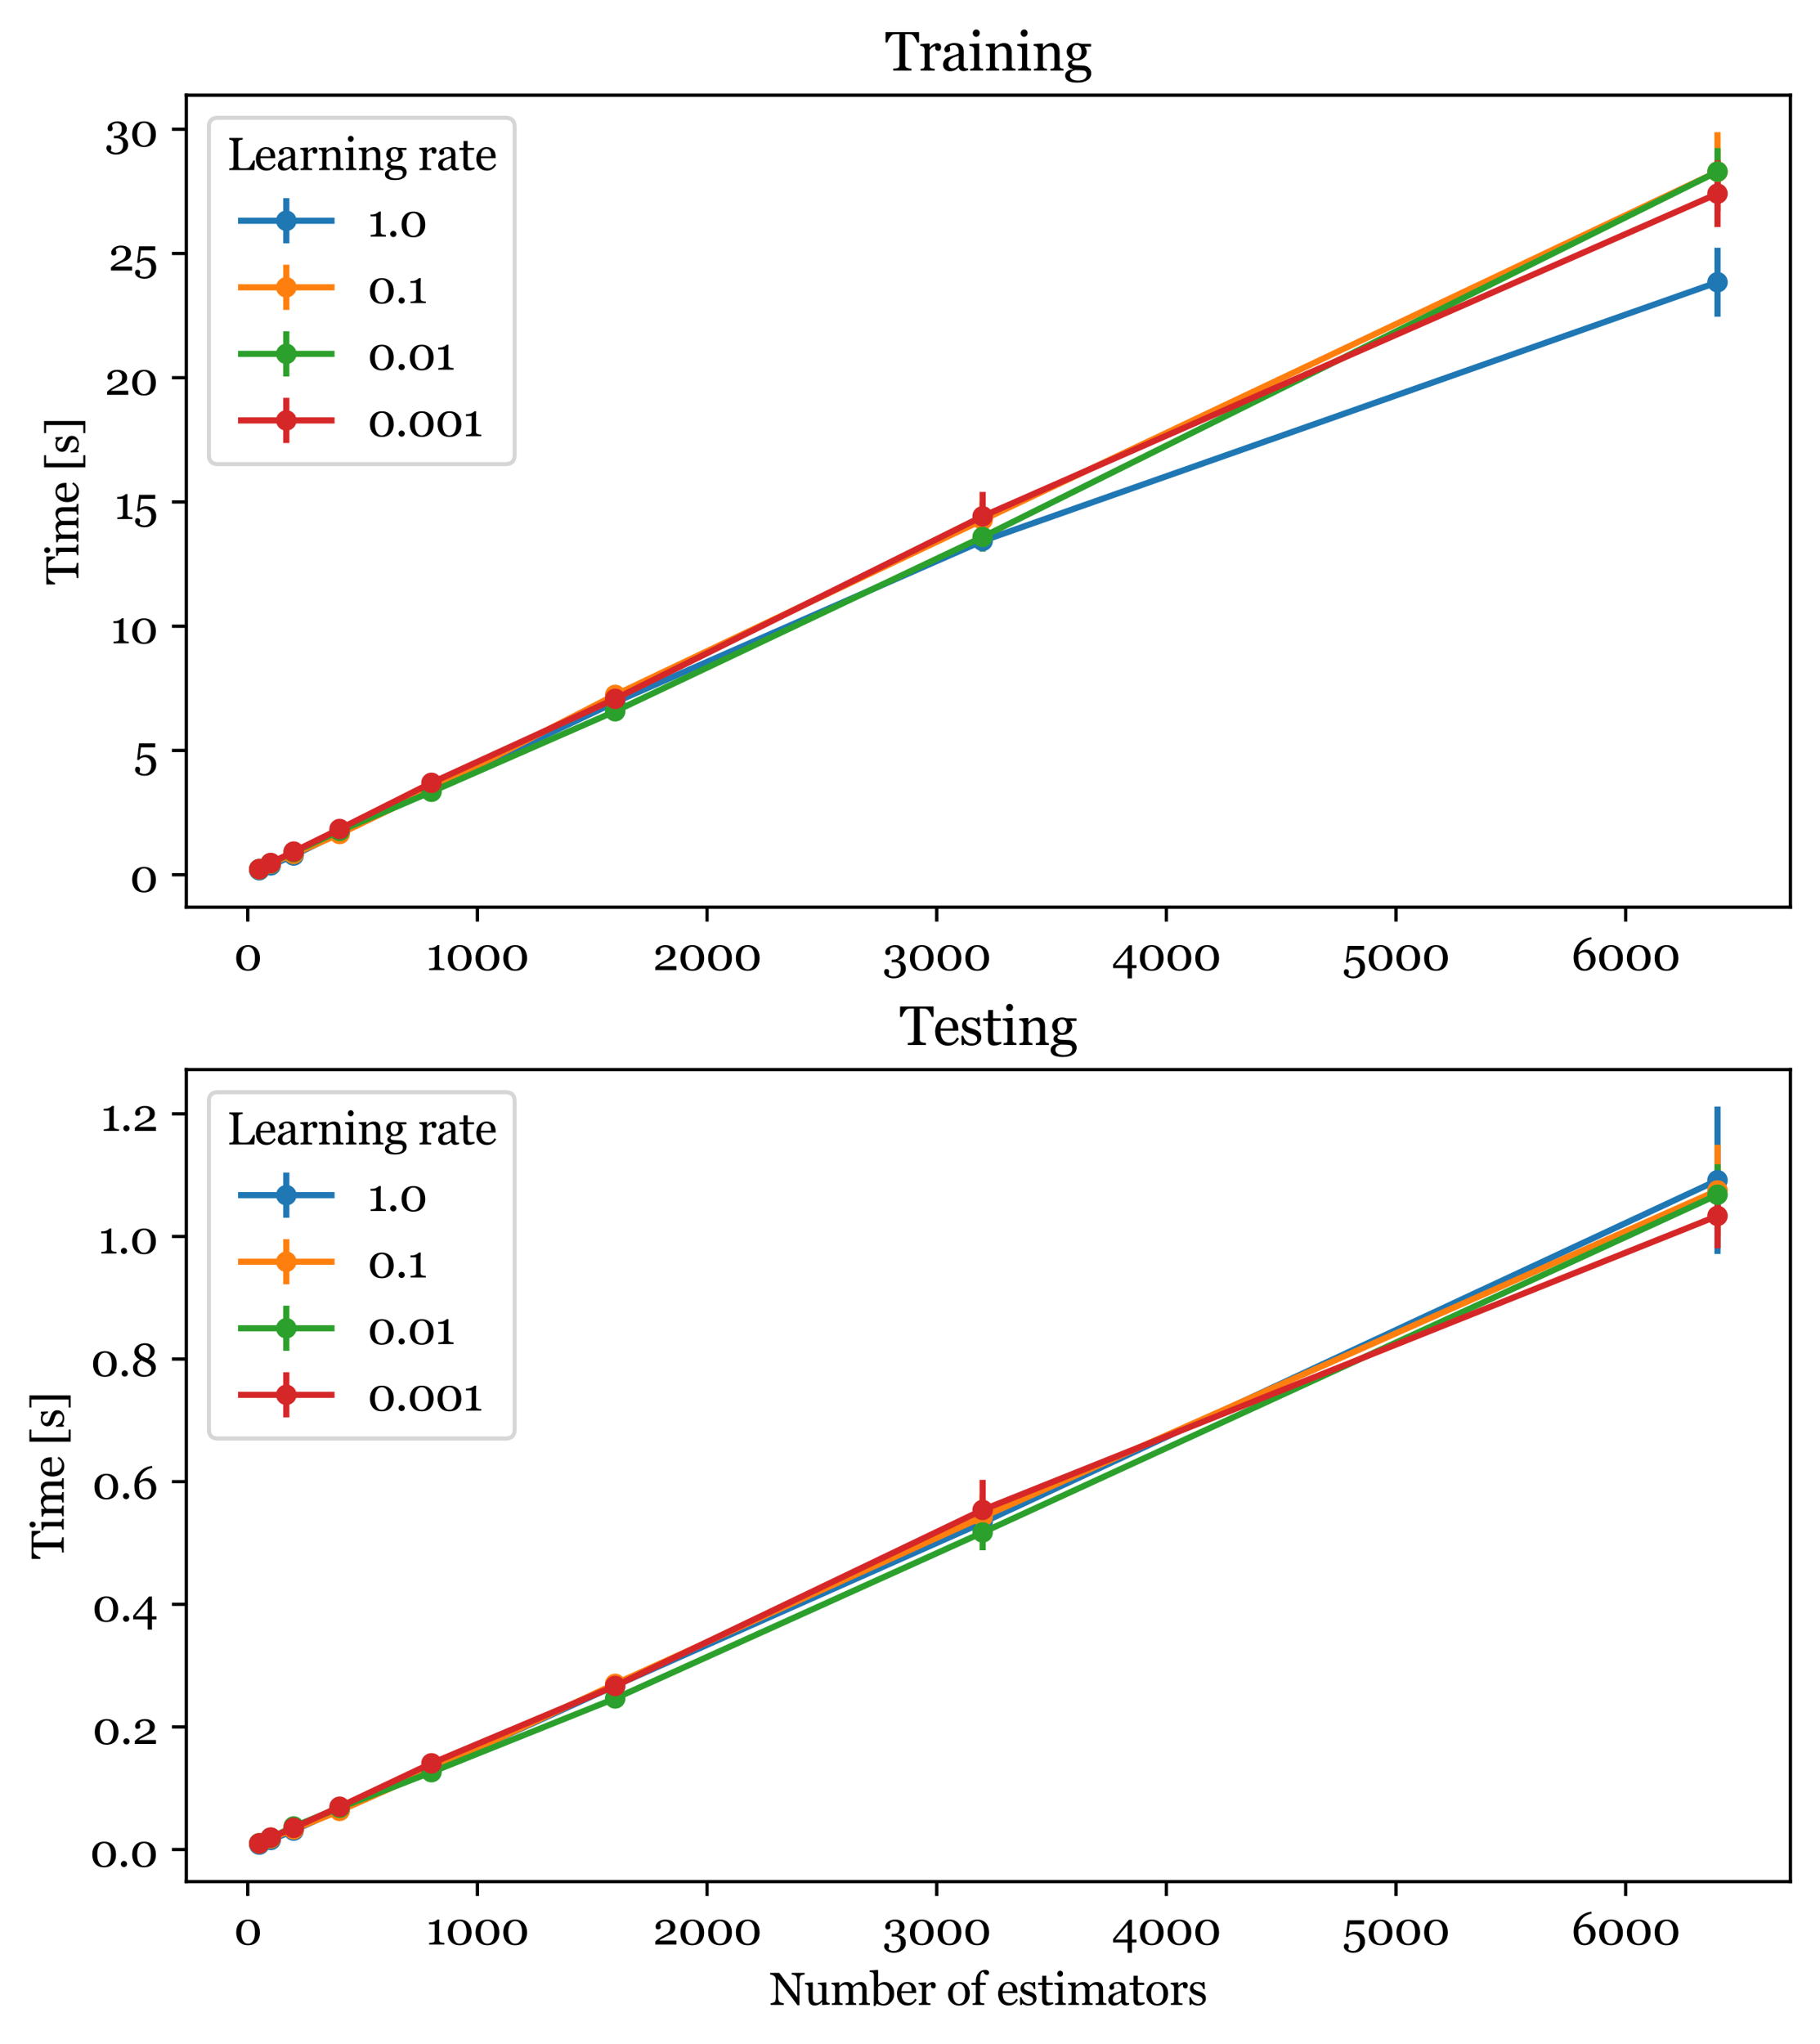 <?xml version="1.0" encoding="utf-8" standalone="no"?>
<!DOCTYPE svg PUBLIC "-//W3C//DTD SVG 1.1//EN"
  "http://www.w3.org/Graphics/SVG/1.1/DTD/svg11.dtd">
<svg xmlns:xlink="http://www.w3.org/1999/xlink" width="443.168pt" height="497.66pt" viewBox="0 0 443.168 497.66" xmlns="http://www.w3.org/2000/svg" version="1.1">
 <defs>
  <style type="text/css">*{stroke-linejoin: round; stroke-linecap: butt}</style>
 </defs>
 <g id="figure_1">
  <g id="patch_1">
   <path d="M 0 497.66 
L 443.168 497.66 
L 443.168 0 
L 0 0 
z
" style="fill: #ffffff"/>
  </g>
  <g id="axes_1">
   <g id="patch_2">
    <path d="M 45.368 220.851 
L 435.968 220.851 
L 435.968 23.178 
L 45.368 23.178 
z
" style="fill: #ffffff"/>
   </g>
   <g id="matplotlib.axis_1">
    <g id="xtick_1">
     <g id="line2d_1">
      <defs>
       <path id="m779654e060" d="M 0 0 
L 0 3.5 
" style="stroke: #000000; stroke-width: 0.8"/>
      </defs>
      <g>
       <use xlink:href="#m779654e060" x="60.327" y="220.851" style="stroke: #000000; stroke-width: 0.8"/>
      </g>
     </g>
     <g id="text_1">
      <!-- 0 -->
      <g transform="translate(56.951 236.166)scale(0.11 -0.11)">
       <defs>
        <path id="Georgia-30" d="M 3209 2919 
Q 3409 2678 3507 2354 
Q 3606 2031 3606 1678 
Q 3606 1253 3484 917 
Q 3363 581 3150 359 
Q 2931 131 2631 15 
Q 2331 -100 1963 -100 
Q 1559 -100 1243 34 
Q 928 169 731 403 
Q 525 647 423 973 
Q 322 1300 322 1678 
Q 322 2050 420 2362 
Q 519 2675 728 2928 
Q 928 3172 1243 3312 
Q 1559 3453 1966 3453 
Q 2394 3453 2700 3309 
Q 3006 3166 3209 2919 
z
M 2916 1678 
Q 2916 2422 2661 2831 
Q 2406 3241 1969 3241 
Q 1525 3241 1269 2831 
Q 1013 2422 1013 1678 
Q 1013 972 1258 542 
Q 1503 113 1963 113 
Q 2422 113 2669 542 
Q 2916 972 2916 1678 
z
" transform="scale(0.016)"/>
       </defs>
       <use xlink:href="#Georgia-30"/>
      </g>
     </g>
    </g>
    <g id="xtick_2">
     <g id="line2d_2">
      <g>
       <use xlink:href="#m779654e060" x="116.247" y="220.851" style="stroke: #000000; stroke-width: 0.8"/>
      </g>
     </g>
     <g id="text_2">
      <!-- 1000 -->
      <g transform="translate(103.757 236.166)scale(0.11 -0.11)">
       <defs>
        <path id="Georgia-31" d="M 2528 0 
L 422 0 
L 422 222 
Q 516 228 714 248 
Q 913 269 988 291 
Q 1084 322 1136 392 
Q 1188 463 1188 603 
L 1188 2797 
L 409 2797 
L 409 3059 
L 581 3059 
Q 919 3059 1186 3184 
Q 1453 3309 1569 3453 
L 1828 3453 
Q 1819 3250 1809 2978 
Q 1800 2706 1800 2491 
L 1800 638 
Q 1800 528 1848 442 
Q 1897 356 1988 316 
Q 2069 281 2253 253 
Q 2438 225 2528 222 
L 2528 0 
z
" transform="scale(0.016)"/>
       </defs>
       <use xlink:href="#Georgia-31"/>
       <use xlink:href="#Georgia-30" x="42.969"/>
       <use xlink:href="#Georgia-30" x="104.346"/>
       <use xlink:href="#Georgia-30" x="165.723"/>
      </g>
     </g>
    </g>
    <g id="xtick_3">
     <g id="line2d_3">
      <g>
       <use xlink:href="#m779654e060" x="172.166" y="220.851" style="stroke: #000000; stroke-width: 0.8"/>
      </g>
     </g>
     <g id="text_3">
      <!-- 2000 -->
      <g transform="translate(158.967 236.166)scale(0.11 -0.11)">
       <defs>
        <path id="Georgia-32" d="M 3272 0 
L 344 0 
L 344 425 
Q 428 522 578 642 
Q 728 763 934 903 
Q 1059 988 1234 1088 
Q 1409 1188 1631 1306 
Q 1878 1438 2011 1538 
Q 2144 1638 2253 1784 
Q 2325 1881 2369 2026 
Q 2413 2172 2413 2441 
Q 2413 2831 2203 3014 
Q 1994 3197 1666 3197 
Q 1463 3197 1281 3117 
Q 1100 3038 1009 2897 
Q 1031 2797 1064 2659 
Q 1097 2522 1097 2391 
Q 1097 2272 998 2180 
Q 900 2088 706 2088 
Q 550 2088 465 2195 
Q 381 2303 381 2484 
Q 381 2653 475 2823 
Q 569 2994 744 3138 
Q 916 3278 1169 3365 
Q 1422 3453 1716 3453 
Q 2356 3453 2732 3167 
Q 3109 2881 3109 2403 
Q 3109 2175 3042 1987 
Q 2975 1800 2825 1656 
Q 2659 1497 2437 1383 
Q 2216 1269 1759 1066 
Q 1488 944 1253 811 
Q 1019 678 869 553 
L 3272 553 
L 3272 0 
z
" transform="scale(0.016)"/>
       </defs>
       <use xlink:href="#Georgia-32"/>
       <use xlink:href="#Georgia-30" x="55.859"/>
       <use xlink:href="#Georgia-30" x="117.236"/>
       <use xlink:href="#Georgia-30" x="178.613"/>
      </g>
     </g>
    </g>
    <g id="xtick_4">
     <g id="line2d_4">
      <g>
       <use xlink:href="#m779654e060" x="228.086" y="220.851" style="stroke: #000000; stroke-width: 0.8"/>
      </g>
     </g>
     <g id="text_4">
      <!-- 3000 -->
      <g transform="translate(214.925 236.166)scale(0.11 -0.11)">
       <defs>
        <path id="Georgia-33" d="M 1522 -1141 
Q 1228 -1141 984 -1067 
Q 741 -994 566 -869 
Q 391 -744 295 -581 
Q 200 -419 200 -247 
Q 200 -94 275 29 
Q 350 153 516 153 
Q 703 153 801 61 
Q 900 -31 900 -150 
Q 900 -250 867 -403 
Q 834 -556 816 -622 
Q 838 -650 895 -697 
Q 953 -744 1038 -781 
Q 1138 -828 1247 -856 
Q 1356 -884 1556 -884 
Q 1744 -884 1917 -821 
Q 2091 -759 2222 -622 
Q 2359 -478 2436 -286 
Q 2513 -94 2513 219 
Q 2513 388 2477 553 
Q 2441 719 2344 841 
Q 2247 963 2080 1030 
Q 1913 1097 1656 1097 
L 1247 1097 
L 1247 1456 
L 1519 1456 
Q 1950 1456 2140 1693 
Q 2331 1931 2331 2409 
Q 2331 2800 2147 2998 
Q 1963 3197 1625 3197 
Q 1463 3197 1358 3158 
Q 1253 3119 1188 3081 
Q 1109 3038 1059 2984 
Q 1009 2931 984 2906 
Q 1006 2806 1037 2661 
Q 1069 2516 1069 2384 
Q 1069 2269 970 2176 
Q 872 2084 681 2084 
Q 516 2084 439 2203 
Q 363 2322 363 2478 
Q 363 2641 453 2809 
Q 544 2978 722 3125 
Q 900 3272 1156 3362 
Q 1413 3453 1747 3453 
Q 2131 3453 2382 3339 
Q 2634 3225 2778 3063 
Q 2919 2903 2972 2728 
Q 3025 2553 3025 2428 
Q 3025 2272 2981 2114 
Q 2938 1956 2838 1822 
Q 2728 1675 2548 1554 
Q 2369 1434 2097 1359 
L 2097 1309 
Q 2272 1294 2470 1231 
Q 2669 1169 2828 1047 
Q 2994 919 3100 717 
Q 3206 516 3206 206 
Q 3206 -394 2725 -767 
Q 2244 -1141 1522 -1141 
z
" transform="scale(0.016)"/>
       </defs>
       <use xlink:href="#Georgia-33"/>
       <use xlink:href="#Georgia-30" x="55.176"/>
       <use xlink:href="#Georgia-30" x="116.553"/>
       <use xlink:href="#Georgia-30" x="177.93"/>
      </g>
     </g>
    </g>
    <g id="xtick_5">
     <g id="line2d_5">
      <g>
       <use xlink:href="#m779654e060" x="284.006" y="220.851" style="stroke: #000000; stroke-width: 0.8"/>
      </g>
     </g>
     <g id="text_5">
      <!-- 4000 -->
      <g transform="translate(270.772 236.166)scale(0.11 -0.11)">
       <defs>
        <path id="Georgia-34" d="M 3388 281 
L 2753 281 
L 2753 -1141 
L 2153 -1141 
L 2153 281 
L 153 281 
L 153 763 
L 2344 3434 
L 2753 3434 
L 2753 691 
L 3388 691 
L 3388 281 
z
M 2153 691 
L 2153 2738 
L 466 691 
L 2153 691 
z
" transform="scale(0.016)"/>
       </defs>
       <use xlink:href="#Georgia-34"/>
       <use xlink:href="#Georgia-30" x="56.494"/>
       <use xlink:href="#Georgia-30" x="117.871"/>
       <use xlink:href="#Georgia-30" x="179.248"/>
      </g>
     </g>
    </g>
    <g id="xtick_6">
     <g id="line2d_6">
      <g>
       <use xlink:href="#m779654e060" x="339.926" y="220.851" style="stroke: #000000; stroke-width: 0.8"/>
      </g>
     </g>
     <g id="text_6">
      <!-- 5000 -->
      <g transform="translate(326.894 236.166)scale(0.11 -0.11)">
       <defs>
        <path id="Georgia-35" d="M 2634 1466 
Q 2841 1303 2977 1047 
Q 3113 791 3113 406 
Q 3113 -266 2653 -703 
Q 2194 -1141 1488 -1141 
Q 941 -1141 562 -881 
Q 184 -622 184 -278 
Q 184 -119 262 0 
Q 341 119 503 119 
Q 691 119 789 20 
Q 888 -78 888 -194 
Q 888 -294 853 -444 
Q 819 -594 800 -666 
Q 825 -688 881 -725 
Q 938 -763 1016 -797 
Q 1097 -831 1214 -857 
Q 1331 -884 1488 -884 
Q 1688 -884 1866 -803 
Q 2044 -722 2166 -563 
Q 2300 -388 2367 -164 
Q 2434 59 2434 403 
Q 2434 844 2189 1133 
Q 1944 1422 1544 1422 
Q 1294 1422 1076 1328 
Q 859 1234 688 1016 
L 478 1097 
L 744 3353 
L 2981 3353 
L 2981 2797 
L 997 2797 
L 834 1472 
Q 975 1572 1204 1670 
Q 1434 1769 1709 1769 
Q 1938 1769 2183 1698 
Q 2428 1628 2634 1466 
z
" transform="scale(0.016)"/>
       </defs>
       <use xlink:href="#Georgia-35"/>
       <use xlink:href="#Georgia-30" x="52.832"/>
       <use xlink:href="#Georgia-30" x="114.209"/>
       <use xlink:href="#Georgia-30" x="175.586"/>
      </g>
     </g>
    </g>
    <g id="xtick_7">
     <g id="line2d_7">
      <g>
       <use xlink:href="#m779654e060" x="395.846" y="220.851" style="stroke: #000000; stroke-width: 0.8"/>
      </g>
     </g>
     <g id="text_7">
      <!-- 6000 -->
      <g transform="translate(382.606 236.166)scale(0.11 -0.11)">
       <defs>
        <path id="Georgia-36" d="M 3359 1441 
Q 3359 1116 3242 831 
Q 3125 547 2928 347 
Q 2700 119 2423 9 
Q 2147 -100 1847 -100 
Q 1500 -100 1219 28 
Q 938 156 741 391 
Q 541 628 431 972 
Q 322 1316 322 1744 
Q 322 2859 986 3625 
Q 1650 4391 2766 4544 
L 2822 4263 
L 2541 4213 
Q 1863 3994 1492 3531 
Q 1122 3069 1013 2409 
Q 1281 2644 1543 2741 
Q 1806 2838 2097 2838 
Q 2619 2838 2989 2438 
Q 3359 2038 3359 1441 
z
M 2681 1356 
Q 2681 1863 2448 2169 
Q 2216 2475 1825 2475 
Q 1591 2475 1389 2387 
Q 1188 2300 1000 2094 
Q 997 2056 990 1920 
Q 984 1784 984 1706 
Q 984 975 1223 561 
Q 1463 147 1853 147 
Q 2225 147 2453 470 
Q 2681 794 2681 1356 
z
" transform="scale(0.016)"/>
       </defs>
       <use xlink:href="#Georgia-36"/>
       <use xlink:href="#Georgia-30" x="56.592"/>
       <use xlink:href="#Georgia-30" x="117.969"/>
       <use xlink:href="#Georgia-30" x="179.346"/>
      </g>
     </g>
    </g>
   </g>
   <g id="matplotlib.axis_2">
    <g id="ytick_1">
     <g id="line2d_8">
      <defs>
       <path id="m9663d216b3" d="M 0 0 
L -3.5 0 
" style="stroke: #000000; stroke-width: 0.8"/>
      </defs>
      <g>
       <use xlink:href="#m9663d216b3" x="45.368" y="212.941" style="stroke: #000000; stroke-width: 0.8"/>
      </g>
     </g>
     <g id="text_8">
      <!-- 0 -->
      <g transform="translate(31.617 217.099)scale(0.11 -0.11)">
       <use xlink:href="#Georgia-30"/>
      </g>
     </g>
    </g>
    <g id="ytick_2">
     <g id="line2d_9">
      <g>
       <use xlink:href="#m9663d216b3" x="45.368" y="182.694" style="stroke: #000000; stroke-width: 0.8"/>
      </g>
     </g>
     <g id="text_9">
      <!-- 5 -->
      <g transform="translate(32.557 186.852)scale(0.11 -0.11)">
       <use xlink:href="#Georgia-35"/>
      </g>
     </g>
    </g>
    <g id="ytick_3">
     <g id="line2d_10">
      <g>
       <use xlink:href="#m9663d216b3" x="45.368" y="152.447" style="stroke: #000000; stroke-width: 0.8"/>
      </g>
     </g>
     <g id="text_10">
      <!-- 10 -->
      <g transform="translate(26.89 156.605)scale(0.11 -0.11)">
       <use xlink:href="#Georgia-31"/>
       <use xlink:href="#Georgia-30" x="42.969"/>
      </g>
     </g>
    </g>
    <g id="ytick_4">
     <g id="line2d_11">
      <g>
       <use xlink:href="#m9663d216b3" x="45.368" y="122.2" style="stroke: #000000; stroke-width: 0.8"/>
      </g>
     </g>
     <g id="text_11">
      <!-- 15 -->
      <g transform="translate(27.831 126.358)scale(0.11 -0.11)">
       <use xlink:href="#Georgia-31"/>
       <use xlink:href="#Georgia-35" x="42.969"/>
      </g>
     </g>
    </g>
    <g id="ytick_5">
     <g id="line2d_12">
      <g>
       <use xlink:href="#m9663d216b3" x="45.368" y="91.953" style="stroke: #000000; stroke-width: 0.8"/>
      </g>
     </g>
     <g id="text_12">
      <!-- 20 -->
      <g transform="translate(25.473 96.111)scale(0.11 -0.11)">
       <use xlink:href="#Georgia-32"/>
       <use xlink:href="#Georgia-30" x="55.859"/>
      </g>
     </g>
    </g>
    <g id="ytick_6">
     <g id="line2d_13">
      <g>
       <use xlink:href="#m9663d216b3" x="45.368" y="61.706" style="stroke: #000000; stroke-width: 0.8"/>
      </g>
     </g>
     <g id="text_13">
      <!-- 25 -->
      <g transform="translate(26.413 65.864)scale(0.11 -0.11)">
       <use xlink:href="#Georgia-32"/>
       <use xlink:href="#Georgia-35" x="55.859"/>
      </g>
     </g>
    </g>
    <g id="ytick_7">
     <g id="line2d_14">
      <g>
       <use xlink:href="#m9663d216b3" x="45.368" y="31.459" style="stroke: #000000; stroke-width: 0.8"/>
      </g>
     </g>
     <g id="text_14">
      <!-- 30 -->
      <g transform="translate(25.548 35.617)scale(0.11 -0.11)">
       <use xlink:href="#Georgia-33"/>
       <use xlink:href="#Georgia-30" x="55.176"/>
      </g>
     </g>
    </g>
    <g id="text_15">
     <!-- Time [s] -->
     <g transform="translate(19.087 142.361)rotate(-90)scale(0.11 -0.11)">
      <defs>
       <path id="Georgia-54" d="M 3909 3231 
L 3694 3231 
Q 3666 3344 3592 3498 
Q 3519 3653 3428 3791 
Q 3334 3934 3223 4042 
Q 3113 4150 3009 4166 
Q 2913 4178 2766 4184 
Q 2619 4191 2494 4191 
L 2313 4191 
L 2313 644 
Q 2313 541 2356 455 
Q 2400 369 2509 322 
Q 2566 300 2745 262 
Q 2925 225 3025 222 
L 3025 0 
L 931 0 
L 931 222 
Q 1019 228 1198 247 
Q 1378 266 1447 294 
Q 1550 334 1598 411 
Q 1647 488 1647 616 
L 1647 4191 
L 1466 4191 
Q 1369 4191 1225 4186 
Q 1081 4181 950 4166 
Q 847 4153 736 4042 
Q 625 3931 531 3791 
Q 438 3650 366 3492 
Q 294 3334 266 3231 
L 47 3231 
L 47 4434 
L 3909 4434 
L 3909 3231 
z
" transform="scale(0.016)"/>
       <path id="Georgia-69" d="M 1722 0 
L 231 0 
L 231 206 
Q 303 213 379 219 
Q 456 225 513 244 
Q 600 272 642 342 
Q 684 413 684 525 
L 684 2428 
Q 684 2528 639 2611 
Q 594 2694 513 2750 
Q 453 2788 340 2814 
Q 228 2841 134 2847 
L 134 3050 
L 1222 3119 
L 1266 3075 
L 1266 563 
Q 1266 453 1308 381 
Q 1350 309 1441 275 
Q 1509 247 1575 230 
Q 1641 213 1722 206 
L 1722 0 
z
M 1328 4334 
Q 1328 4156 1211 4023 
Q 1094 3891 922 3891 
Q 763 3891 645 4017 
Q 528 4144 528 4306 
Q 528 4478 645 4606 
Q 763 4734 922 4734 
Q 1100 4734 1214 4614 
Q 1328 4494 1328 4334 
z
" transform="scale(0.016)"/>
       <path id="Georgia-6d" d="M 5503 0 
L 4000 0 
L 4000 206 
Q 4072 213 4145 219 
Q 4219 225 4275 244 
Q 4363 272 4405 342 
Q 4447 413 4447 525 
L 4447 2116 
Q 4447 2441 4298 2617 
Q 4150 2794 3928 2794 
Q 3775 2794 3640 2747 
Q 3506 2700 3394 2616 
Q 3303 2547 3242 2467 
Q 3181 2388 3150 2334 
L 3150 556 
Q 3150 447 3187 376 
Q 3225 306 3316 269 
Q 3388 241 3445 227 
Q 3503 213 3597 206 
L 3597 0 
L 2125 0 
L 2125 206 
Q 2197 213 2264 219 
Q 2331 225 2388 244 
Q 2475 272 2517 342 
Q 2559 413 2559 525 
L 2559 2116 
Q 2559 2441 2411 2617 
Q 2263 2794 2041 2794 
Q 1888 2794 1753 2745 
Q 1619 2697 1506 2613 
Q 1416 2544 1353 2458 
Q 1291 2372 1259 2328 
L 1259 563 
Q 1259 456 1303 384 
Q 1347 313 1434 275 
Q 1500 244 1569 228 
Q 1638 213 1722 206 
L 1722 0 
L 225 0 
L 225 206 
Q 297 213 373 219 
Q 450 225 506 244 
Q 594 272 636 342 
Q 678 413 678 525 
L 678 2441 
Q 678 2541 633 2620 
Q 588 2700 506 2756 
Q 447 2794 359 2817 
Q 272 2841 178 2847 
L 178 3050 
L 1209 3119 
L 1253 3075 
L 1253 2634 
L 1275 2634 
Q 1353 2713 1465 2819 
Q 1578 2925 1675 2991 
Q 1784 3066 1948 3116 
Q 2113 3166 2303 3166 
Q 2603 3166 2818 3005 
Q 3034 2844 3128 2616 
Q 3241 2725 3327 2808 
Q 3413 2891 3553 2984 
Q 3672 3066 3833 3116 
Q 3994 3166 4191 3166 
Q 4581 3166 4809 2909 
Q 5038 2653 5038 2122 
L 5038 556 
Q 5038 447 5075 376 
Q 5113 306 5203 269 
Q 5275 241 5345 227 
Q 5416 213 5503 206 
L 5503 0 
z
" transform="scale(0.016)"/>
       <path id="Georgia-65" d="M 2963 725 
Q 2769 356 2444 137 
Q 2119 -81 1697 -81 
Q 1325 -81 1045 50 
Q 766 181 584 406 
Q 403 631 314 931 
Q 225 1231 225 1566 
Q 225 1866 320 2155 
Q 416 2444 600 2675 
Q 778 2897 1042 3033 
Q 1306 3169 1634 3169 
Q 1972 3169 2212 3062 
Q 2453 2956 2603 2772 
Q 2747 2597 2817 2359 
Q 2888 2122 2888 1844 
L 2888 1638 
L 847 1638 
Q 847 1334 905 1087 
Q 963 841 1088 653 
Q 1209 472 1406 367 
Q 1603 263 1875 263 
Q 2153 263 2354 392 
Q 2556 522 2744 859 
L 2963 725 
z
M 2272 1900 
Q 2272 2075 2242 2275 
Q 2213 2475 2147 2609 
Q 2075 2753 1950 2843 
Q 1825 2934 1628 2934 
Q 1300 2934 1083 2661 
Q 866 2388 847 1900 
L 2272 1900 
z
" transform="scale(0.016)"/>
       <path id="Georgia-20" transform="scale(0.016)"/>
       <path id="Georgia-5b" d="M 2191 -969 
L 525 -969 
L 525 4747 
L 2191 4747 
L 2191 4463 
L 1081 4463 
L 1081 -681 
L 2191 -681 
L 2191 -969 
z
" transform="scale(0.016)"/>
       <path id="Georgia-73" d="M 2259 1509 
Q 2388 1397 2456 1250 
Q 2525 1103 2525 891 
Q 2525 463 2204 191 
Q 1884 -81 1375 -81 
Q 1106 -81 879 16 
Q 653 113 556 194 
L 494 -9 
L 259 -9 
L 228 1063 
L 444 1063 
Q 469 941 550 778 
Q 631 616 747 484 
Q 869 347 1039 253 
Q 1209 159 1422 159 
Q 1722 159 1884 295 
Q 2047 431 2047 684 
Q 2047 816 1995 911 
Q 1944 1006 1844 1078 
Q 1741 1150 1591 1208 
Q 1441 1266 1256 1322 
Q 1109 1366 929 1442 
Q 750 1519 622 1622 
Q 484 1731 396 1890 
Q 309 2050 309 2266 
Q 309 2644 590 2906 
Q 872 3169 1344 3169 
Q 1525 3169 1714 3122 
Q 1903 3075 2022 3009 
L 2094 3172 
L 2319 3172 
L 2366 2181 
L 2150 2181 
Q 2084 2513 1867 2720 
Q 1650 2928 1338 2928 
Q 1081 2928 934 2800 
Q 788 2672 788 2491 
Q 788 2350 836 2256 
Q 884 2163 981 2097 
Q 1075 2034 1217 1979 
Q 1359 1925 1569 1856 
Q 1775 1791 1958 1703 
Q 2141 1616 2259 1509 
z
" transform="scale(0.016)"/>
       <path id="Georgia-5d" d="M 1875 -969 
L 209 -969 
L 209 -681 
L 1319 -681 
L 1319 4463 
L 209 4463 
L 209 4747 
L 1875 4747 
L 1875 -969 
z
" transform="scale(0.016)"/>
      </defs>
      <use xlink:href="#Georgia-54"/>
      <use xlink:href="#Georgia-69" x="61.865"/>
      <use xlink:href="#Georgia-6d" x="91.162"/>
      <use xlink:href="#Georgia-65" x="179.248"/>
      <use xlink:href="#Georgia-20" x="227.588"/>
      <use xlink:href="#Georgia-5b" x="251.709"/>
      <use xlink:href="#Georgia-73" x="289.209"/>
      <use xlink:href="#Georgia-5d" x="332.422"/>
     </g>
    </g>
   </g>
   <g id="LineCollection_1">
    <path d="M 63.123 211.866 
L 63.123 211.827 
" clip-path="url(#pcdaaca78d6)" style="fill: none; stroke: #1f77b4; stroke-width: 1.5"/>
    <path d="M 65.919 210.735 
L 65.919 210.597 
" clip-path="url(#pcdaaca78d6)" style="fill: none; stroke: #1f77b4; stroke-width: 1.5"/>
    <path d="M 71.511 208.302 
L 71.511 208.221 
" clip-path="url(#pcdaaca78d6)" style="fill: none; stroke: #1f77b4; stroke-width: 1.5"/>
    <path d="M 82.695 203.03 
L 82.695 202.376 
" clip-path="url(#pcdaaca78d6)" style="fill: none; stroke: #1f77b4; stroke-width: 1.5"/>
    <path d="M 105.063 192.404 
L 105.063 192.014 
" clip-path="url(#pcdaaca78d6)" style="fill: none; stroke: #1f77b4; stroke-width: 1.5"/>
    <path d="M 149.799 171.198 
L 149.799 170.681 
" clip-path="url(#pcdaaca78d6)" style="fill: none; stroke: #1f77b4; stroke-width: 1.5"/>
    <path d="M 239.27 132.403 
L 239.27 130.968 
" clip-path="url(#pcdaaca78d6)" style="fill: none; stroke: #1f77b4; stroke-width: 1.5"/>
    <path d="M 418.214 77.104 
L 418.214 60.311 
" clip-path="url(#pcdaaca78d6)" style="fill: none; stroke: #1f77b4; stroke-width: 1.5"/>
   </g>
   <g id="LineCollection_2">
    <path d="M 63.123 211.621 
L 63.123 211.596 
" clip-path="url(#pcdaaca78d6)" style="fill: none; stroke: #ff7f0e; stroke-width: 1.5"/>
    <path d="M 65.919 210.298 
L 65.919 210.235 
" clip-path="url(#pcdaaca78d6)" style="fill: none; stroke: #ff7f0e; stroke-width: 1.5"/>
    <path d="M 71.511 208.093 
L 71.511 207.672 
" clip-path="url(#pcdaaca78d6)" style="fill: none; stroke: #ff7f0e; stroke-width: 1.5"/>
    <path d="M 82.695 203.153 
L 82.695 202.898 
" clip-path="url(#pcdaaca78d6)" style="fill: none; stroke: #ff7f0e; stroke-width: 1.5"/>
    <path d="M 105.063 192.855 
L 105.063 191.504 
" clip-path="url(#pcdaaca78d6)" style="fill: none; stroke: #ff7f0e; stroke-width: 1.5"/>
    <path d="M 149.799 171.337 
L 149.799 166.99 
" clip-path="url(#pcdaaca78d6)" style="fill: none; stroke: #ff7f0e; stroke-width: 1.5"/>
    <path d="M 239.27 131.077 
L 239.27 122.084 
" clip-path="url(#pcdaaca78d6)" style="fill: none; stroke: #ff7f0e; stroke-width: 1.5"/>
    <path d="M 418.214 51.42 
L 418.214 32.163 
" clip-path="url(#pcdaaca78d6)" style="fill: none; stroke: #ff7f0e; stroke-width: 1.5"/>
   </g>
   <g id="LineCollection_3">
    <path d="M 63.123 211.641 
L 63.123 211.474 
" clip-path="url(#pcdaaca78d6)" style="fill: none; stroke: #2ca02c; stroke-width: 1.5"/>
    <path d="M 65.919 210.212 
L 65.919 210.109 
" clip-path="url(#pcdaaca78d6)" style="fill: none; stroke: #2ca02c; stroke-width: 1.5"/>
    <path d="M 71.511 207.542 
L 71.511 207.343 
" clip-path="url(#pcdaaca78d6)" style="fill: none; stroke: #2ca02c; stroke-width: 1.5"/>
    <path d="M 82.695 202.569 
L 82.695 201.975 
" clip-path="url(#pcdaaca78d6)" style="fill: none; stroke: #2ca02c; stroke-width: 1.5"/>
    <path d="M 105.063 193.881 
L 105.063 191.61 
" clip-path="url(#pcdaaca78d6)" style="fill: none; stroke: #2ca02c; stroke-width: 1.5"/>
    <path d="M 149.799 173.993 
L 149.799 172.303 
" clip-path="url(#pcdaaca78d6)" style="fill: none; stroke: #2ca02c; stroke-width: 1.5"/>
    <path d="M 239.27 134.294 
L 239.27 127.134 
" clip-path="url(#pcdaaca78d6)" style="fill: none; stroke: #2ca02c; stroke-width: 1.5"/>
    <path d="M 418.214 47.511 
L 418.214 36.056 
" clip-path="url(#pcdaaca78d6)" style="fill: none; stroke: #2ca02c; stroke-width: 1.5"/>
   </g>
   <g id="LineCollection_4">
    <path d="M 63.123 211.621 
L 63.123 211.53 
" clip-path="url(#pcdaaca78d6)" style="fill: none; stroke: #d62728; stroke-width: 1.5"/>
    <path d="M 65.919 210.265 
L 65.919 209.904 
" clip-path="url(#pcdaaca78d6)" style="fill: none; stroke: #d62728; stroke-width: 1.5"/>
    <path d="M 71.511 207.491 
L 71.511 207.14 
" clip-path="url(#pcdaaca78d6)" style="fill: none; stroke: #d62728; stroke-width: 1.5"/>
    <path d="M 82.695 202.311 
L 82.695 201.312 
" clip-path="url(#pcdaaca78d6)" style="fill: none; stroke: #d62728; stroke-width: 1.5"/>
    <path d="M 105.063 191.867 
L 105.063 189.275 
" clip-path="url(#pcdaaca78d6)" style="fill: none; stroke: #d62728; stroke-width: 1.5"/>
    <path d="M 149.799 172.067 
L 149.799 168.173 
" clip-path="url(#pcdaaca78d6)" style="fill: none; stroke: #d62728; stroke-width: 1.5"/>
    <path d="M 239.27 131.62 
L 239.27 119.753 
" clip-path="url(#pcdaaca78d6)" style="fill: none; stroke: #d62728; stroke-width: 1.5"/>
    <path d="M 418.214 55.277 
L 418.214 39.021 
" clip-path="url(#pcdaaca78d6)" style="fill: none; stroke: #d62728; stroke-width: 1.5"/>
   </g>
   <g id="line2d_15">
    <path d="M 63.123 211.846 
L 65.919 210.666 
L 71.511 208.262 
L 82.695 202.703 
L 105.063 192.209 
L 149.799 170.94 
L 239.27 131.686 
L 418.214 68.707 
" clip-path="url(#pcdaaca78d6)" style="fill: none; stroke: #1f77b4; stroke-width: 1.5; stroke-linecap: square"/>
    <defs>
     <path id="m1e2d48aeb9" d="M 0 2 
C 0.53 2 1.039 1.789 1.414 1.414 
C 1.789 1.039 2 0.53 2 0 
C 2 -0.53 1.789 -1.039 1.414 -1.414 
C 1.039 -1.789 0.53 -2 0 -2 
C -0.53 -2 -1.039 -1.789 -1.414 -1.414 
C -1.789 -1.039 -2 -0.53 -2 0 
C -2 0.53 -1.789 1.039 -1.414 1.414 
C -1.039 1.789 -0.53 2 0 2 
z
" style="stroke: #1f77b4"/>
    </defs>
    <g clip-path="url(#pcdaaca78d6)">
     <use xlink:href="#m1e2d48aeb9" x="63.123" y="211.846" style="fill: #1f77b4; stroke: #1f77b4"/>
     <use xlink:href="#m1e2d48aeb9" x="65.919" y="210.666" style="fill: #1f77b4; stroke: #1f77b4"/>
     <use xlink:href="#m1e2d48aeb9" x="71.511" y="208.262" style="fill: #1f77b4; stroke: #1f77b4"/>
     <use xlink:href="#m1e2d48aeb9" x="82.695" y="202.703" style="fill: #1f77b4; stroke: #1f77b4"/>
     <use xlink:href="#m1e2d48aeb9" x="105.063" y="192.209" style="fill: #1f77b4; stroke: #1f77b4"/>
     <use xlink:href="#m1e2d48aeb9" x="149.799" y="170.94" style="fill: #1f77b4; stroke: #1f77b4"/>
     <use xlink:href="#m1e2d48aeb9" x="239.27" y="131.686" style="fill: #1f77b4; stroke: #1f77b4"/>
     <use xlink:href="#m1e2d48aeb9" x="418.214" y="68.707" style="fill: #1f77b4; stroke: #1f77b4"/>
    </g>
   </g>
   <g id="line2d_16">
    <path d="M 63.123 211.608 
L 65.919 210.266 
L 71.511 207.883 
L 82.695 203.025 
L 105.063 192.179 
L 149.799 169.164 
L 239.27 126.581 
L 418.214 41.792 
" clip-path="url(#pcdaaca78d6)" style="fill: none; stroke: #ff7f0e; stroke-width: 1.5; stroke-linecap: square"/>
    <defs>
     <path id="mf8090d0730" d="M 0 2 
C 0.53 2 1.039 1.789 1.414 1.414 
C 1.789 1.039 2 0.53 2 0 
C 2 -0.53 1.789 -1.039 1.414 -1.414 
C 1.039 -1.789 0.53 -2 0 -2 
C -0.53 -2 -1.039 -1.789 -1.414 -1.414 
C -1.789 -1.039 -2 -0.53 -2 0 
C -2 0.53 -1.789 1.039 -1.414 1.414 
C -1.039 1.789 -0.53 2 0 2 
z
" style="stroke: #ff7f0e"/>
    </defs>
    <g clip-path="url(#pcdaaca78d6)">
     <use xlink:href="#mf8090d0730" x="63.123" y="211.608" style="fill: #ff7f0e; stroke: #ff7f0e"/>
     <use xlink:href="#mf8090d0730" x="65.919" y="210.266" style="fill: #ff7f0e; stroke: #ff7f0e"/>
     <use xlink:href="#mf8090d0730" x="71.511" y="207.883" style="fill: #ff7f0e; stroke: #ff7f0e"/>
     <use xlink:href="#mf8090d0730" x="82.695" y="203.025" style="fill: #ff7f0e; stroke: #ff7f0e"/>
     <use xlink:href="#mf8090d0730" x="105.063" y="192.179" style="fill: #ff7f0e; stroke: #ff7f0e"/>
     <use xlink:href="#mf8090d0730" x="149.799" y="169.164" style="fill: #ff7f0e; stroke: #ff7f0e"/>
     <use xlink:href="#mf8090d0730" x="239.27" y="126.581" style="fill: #ff7f0e; stroke: #ff7f0e"/>
     <use xlink:href="#mf8090d0730" x="418.214" y="41.792" style="fill: #ff7f0e; stroke: #ff7f0e"/>
    </g>
   </g>
   <g id="line2d_17">
    <path d="M 63.123 211.558 
L 65.919 210.161 
L 71.511 207.442 
L 82.695 202.272 
L 105.063 192.746 
L 149.799 173.148 
L 239.27 130.714 
L 418.214 41.783 
" clip-path="url(#pcdaaca78d6)" style="fill: none; stroke: #2ca02c; stroke-width: 1.5; stroke-linecap: square"/>
    <defs>
     <path id="ma980b40e7d" d="M 0 2 
C 0.53 2 1.039 1.789 1.414 1.414 
C 1.789 1.039 2 0.53 2 0 
C 2 -0.53 1.789 -1.039 1.414 -1.414 
C 1.039 -1.789 0.53 -2 0 -2 
C -0.53 -2 -1.039 -1.789 -1.414 -1.414 
C -1.789 -1.039 -2 -0.53 -2 0 
C -2 0.53 -1.789 1.039 -1.414 1.414 
C -1.039 1.789 -0.53 2 0 2 
z
" style="stroke: #2ca02c"/>
    </defs>
    <g clip-path="url(#pcdaaca78d6)">
     <use xlink:href="#ma980b40e7d" x="63.123" y="211.558" style="fill: #2ca02c; stroke: #2ca02c"/>
     <use xlink:href="#ma980b40e7d" x="65.919" y="210.161" style="fill: #2ca02c; stroke: #2ca02c"/>
     <use xlink:href="#ma980b40e7d" x="71.511" y="207.442" style="fill: #2ca02c; stroke: #2ca02c"/>
     <use xlink:href="#ma980b40e7d" x="82.695" y="202.272" style="fill: #2ca02c; stroke: #2ca02c"/>
     <use xlink:href="#ma980b40e7d" x="105.063" y="192.746" style="fill: #2ca02c; stroke: #2ca02c"/>
     <use xlink:href="#ma980b40e7d" x="149.799" y="173.148" style="fill: #2ca02c; stroke: #2ca02c"/>
     <use xlink:href="#ma980b40e7d" x="239.27" y="130.714" style="fill: #2ca02c; stroke: #2ca02c"/>
     <use xlink:href="#ma980b40e7d" x="418.214" y="41.783" style="fill: #2ca02c; stroke: #2ca02c"/>
    </g>
   </g>
   <g id="line2d_18">
    <path d="M 63.123 211.575 
L 65.919 210.085 
L 71.511 207.315 
L 82.695 201.812 
L 105.063 190.571 
L 149.799 170.12 
L 239.27 125.687 
L 418.214 47.149 
" clip-path="url(#pcdaaca78d6)" style="fill: none; stroke: #d62728; stroke-width: 1.5; stroke-linecap: square"/>
    <defs>
     <path id="m1b781a7f90" d="M 0 2 
C 0.53 2 1.039 1.789 1.414 1.414 
C 1.789 1.039 2 0.53 2 0 
C 2 -0.53 1.789 -1.039 1.414 -1.414 
C 1.039 -1.789 0.53 -2 0 -2 
C -0.53 -2 -1.039 -1.789 -1.414 -1.414 
C -1.789 -1.039 -2 -0.53 -2 0 
C -2 0.53 -1.789 1.039 -1.414 1.414 
C -1.039 1.789 -0.53 2 0 2 
z
" style="stroke: #d62728"/>
    </defs>
    <g clip-path="url(#pcdaaca78d6)">
     <use xlink:href="#m1b781a7f90" x="63.123" y="211.575" style="fill: #d62728; stroke: #d62728"/>
     <use xlink:href="#m1b781a7f90" x="65.919" y="210.085" style="fill: #d62728; stroke: #d62728"/>
     <use xlink:href="#m1b781a7f90" x="71.511" y="207.315" style="fill: #d62728; stroke: #d62728"/>
     <use xlink:href="#m1b781a7f90" x="82.695" y="201.812" style="fill: #d62728; stroke: #d62728"/>
     <use xlink:href="#m1b781a7f90" x="105.063" y="190.571" style="fill: #d62728; stroke: #d62728"/>
     <use xlink:href="#m1b781a7f90" x="149.799" y="170.12" style="fill: #d62728; stroke: #d62728"/>
     <use xlink:href="#m1b781a7f90" x="239.27" y="125.687" style="fill: #d62728; stroke: #d62728"/>
     <use xlink:href="#m1b781a7f90" x="418.214" y="47.149" style="fill: #d62728; stroke: #d62728"/>
    </g>
   </g>
   <g id="patch_3">
    <path d="M 45.368 220.851 
L 45.368 23.178 
" style="fill: none; stroke: #000000; stroke-width: 0.8; stroke-linejoin: miter; stroke-linecap: square"/>
   </g>
   <g id="patch_4">
    <path d="M 435.968 220.851 
L 435.968 23.178 
" style="fill: none; stroke: #000000; stroke-width: 0.8; stroke-linejoin: miter; stroke-linecap: square"/>
   </g>
   <g id="patch_5">
    <path d="M 45.368 220.851 
L 435.968 220.851 
" style="fill: none; stroke: #000000; stroke-width: 0.8; stroke-linejoin: miter; stroke-linecap: square"/>
   </g>
   <g id="patch_6">
    <path d="M 45.368 23.178 
L 435.968 23.178 
" style="fill: none; stroke: #000000; stroke-width: 0.8; stroke-linejoin: miter; stroke-linecap: square"/>
   </g>
   <g id="text_16">
    <!-- Training -->
    <g transform="translate(215.53 17.178)scale(0.132 -0.132)">
     <defs>
      <path id="Georgia-72" d="M 2584 2684 
Q 2584 2525 2506 2401 
Q 2428 2278 2266 2278 
Q 2091 2278 1998 2368 
Q 1906 2459 1906 2569 
Q 1906 2638 1917 2694 
Q 1928 2750 1938 2806 
Q 1791 2806 1594 2687 
Q 1397 2569 1259 2350 
L 1259 556 
Q 1259 447 1301 378 
Q 1344 309 1434 275 
Q 1513 244 1636 228 
Q 1759 213 1850 206 
L 1850 0 
L 225 0 
L 225 206 
Q 297 213 373 219 
Q 450 225 506 244 
Q 594 272 636 342 
Q 678 413 678 525 
L 678 2428 
Q 678 2525 633 2619 
Q 588 2713 506 2769 
Q 447 2806 365 2823 
Q 284 2841 191 2847 
L 191 3050 
L 1216 3119 
L 1259 3075 
L 1259 2641 
L 1275 2641 
Q 1469 2894 1706 3025 
Q 1944 3156 2141 3156 
Q 2338 3156 2461 3028 
Q 2584 2900 2584 2684 
z
" transform="scale(0.016)"/>
      <path id="Georgia-61" d="M 3144 56 
Q 2997 3 2886 -30 
Q 2775 -63 2634 -63 
Q 2391 -63 2245 51 
Q 2100 166 2059 384 
L 2041 384 
Q 1838 159 1605 40 
Q 1372 -78 1044 -78 
Q 697 -78 473 134 
Q 250 347 250 691 
Q 250 869 300 1009 
Q 350 1150 450 1263 
Q 528 1356 656 1429 
Q 784 1503 897 1547 
Q 1038 1600 1467 1744 
Q 1897 1888 2047 1969 
L 2047 2278 
Q 2047 2319 2030 2434 
Q 2013 2550 1956 2653 
Q 1894 2769 1780 2855 
Q 1666 2941 1456 2941 
Q 1313 2941 1189 2892 
Q 1066 2844 1016 2791 
Q 1016 2728 1045 2606 
Q 1075 2484 1075 2381 
Q 1075 2272 976 2181 
Q 878 2091 703 2091 
Q 547 2091 473 2202 
Q 400 2313 400 2450 
Q 400 2594 501 2725 
Q 603 2856 766 2959 
Q 906 3047 1106 3108 
Q 1306 3169 1497 3169 
Q 1759 3169 1954 3133 
Q 2150 3097 2309 2978 
Q 2469 2863 2551 2664 
Q 2634 2466 2634 2153 
Q 2634 1706 2625 1361 
Q 2616 1016 2616 606 
Q 2616 484 2658 412 
Q 2700 341 2788 291 
Q 2834 263 2936 259 
Q 3038 256 3144 256 
L 3144 56 
z
M 2053 1706 
Q 1788 1628 1588 1553 
Q 1388 1478 1216 1366 
Q 1059 1259 968 1114 
Q 878 969 878 769 
Q 878 509 1014 387 
Q 1150 266 1359 266 
Q 1581 266 1750 373 
Q 1919 481 2034 628 
L 2053 1706 
z
" transform="scale(0.016)"/>
      <path id="Georgia-6e" d="M 3628 0 
L 2119 0 
L 2119 206 
Q 2191 213 2277 219 
Q 2363 225 2419 244 
Q 2506 272 2548 342 
Q 2591 413 2591 525 
L 2591 2109 
Q 2591 2438 2436 2616 
Q 2281 2794 2059 2794 
Q 1894 2794 1756 2742 
Q 1619 2691 1513 2616 
Q 1409 2544 1348 2461 
Q 1288 2378 1259 2328 
L 1259 556 
Q 1259 450 1303 381 
Q 1347 313 1434 275 
Q 1500 244 1576 228 
Q 1653 213 1734 206 
L 1734 0 
L 225 0 
L 225 206 
Q 297 213 373 219 
Q 450 225 506 244 
Q 594 272 636 342 
Q 678 413 678 525 
L 678 2428 
Q 678 2534 633 2623 
Q 588 2713 506 2769 
Q 447 2806 365 2823 
Q 284 2841 191 2847 
L 191 3050 
L 1216 3119 
L 1259 3075 
L 1259 2641 
L 1275 2641 
Q 1350 2716 1462 2820 
Q 1575 2925 1675 2991 
Q 1791 3066 1950 3116 
Q 2109 3166 2309 3166 
Q 2753 3166 2967 2889 
Q 3181 2613 3181 2153 
L 3181 550 
Q 3181 441 3218 373 
Q 3256 306 3347 269 
Q 3422 238 3476 225 
Q 3531 213 3628 206 
L 3628 0 
z
" transform="scale(0.016)"/>
      <path id="Georgia-67" d="M 2866 319 
Q 2991 200 3062 50 
Q 3134 -100 3134 -322 
Q 3134 -544 3037 -739 
Q 2941 -934 2744 -1078 
Q 2534 -1225 2243 -1306 
Q 1953 -1388 1525 -1388 
Q 825 -1388 478 -1183 
Q 131 -978 131 -584 
Q 131 -266 381 -81 
Q 631 103 1019 119 
L 1019 163 
Q 925 191 825 233 
Q 725 275 653 331 
Q 572 397 522 486 
Q 472 575 472 706 
Q 472 872 589 1011 
Q 706 1150 944 1250 
L 944 1297 
Q 644 1438 478 1658 
Q 313 1878 313 2169 
Q 313 2606 639 2887 
Q 966 3169 1475 3169 
Q 1616 3169 1755 3141 
Q 1894 3113 2038 3069 
L 3113 3069 
L 3113 2769 
L 2388 2769 
L 2388 2750 
Q 2503 2616 2559 2453 
Q 2616 2291 2616 2134 
Q 2616 1728 2286 1447 
Q 1956 1166 1519 1166 
L 1141 1166 
Q 1069 1141 991 1075 
Q 913 1009 913 897 
Q 913 781 978 720 
Q 1044 659 1138 638 
Q 1228 613 1348 606 
Q 1469 600 1597 597 
Q 1734 594 1973 578 
Q 2213 563 2313 559 
Q 2456 553 2601 490 
Q 2747 428 2866 319 
z
M 2022 2147 
Q 2022 2513 1873 2730 
Q 1725 2947 1456 2947 
Q 1309 2947 1204 2886 
Q 1100 2825 1034 2713 
Q 972 2609 945 2464 
Q 919 2319 919 2166 
Q 919 1819 1070 1600 
Q 1222 1381 1463 1381 
Q 1731 1381 1876 1598 
Q 2022 1816 2022 2147 
z
M 2622 -438 
Q 2622 -263 2540 -150 
Q 2459 -38 2294 3 
Q 2206 16 1934 31 
Q 1663 47 1303 47 
Q 966 -19 823 -173 
Q 681 -328 681 -572 
Q 681 -681 728 -781 
Q 775 -881 891 -966 
Q 1000 -1047 1184 -1098 
Q 1369 -1150 1634 -1150 
Q 2094 -1150 2358 -973 
Q 2622 -797 2622 -438 
z
" transform="scale(0.016)"/>
     </defs>
     <use xlink:href="#Georgia-54"/>
     <use xlink:href="#Georgia-72" x="61.865"/>
     <use xlink:href="#Georgia-61" x="102.832"/>
     <use xlink:href="#Georgia-69" x="153.223"/>
     <use xlink:href="#Georgia-6e" x="182.52"/>
     <use xlink:href="#Georgia-69" x="241.602"/>
     <use xlink:href="#Georgia-6e" x="270.898"/>
     <use xlink:href="#Georgia-67" x="329.98"/>
    </g>
   </g>
   <g id="legend_1">
    <g id="patch_7">
     <path d="M 53.068 112.983 
L 123.114 112.983 
Q 125.314 112.983 125.314 110.783 
L 125.314 30.878 
Q 125.314 28.678 123.114 28.678 
L 53.068 28.678 
Q 50.868 28.678 50.868 30.878 
L 50.868 110.783 
Q 50.868 112.983 53.068 112.983 
z
" style="fill: #ffffff; opacity: 0.8; stroke: #cccccc; stroke-linejoin: miter"/>
    </g>
    <g id="text_17">
     <!-- Learning rate -->
     <g transform="translate(55.268 41.394)scale(0.11 -0.11)">
      <defs>
       <path id="Georgia-4c" d="M 3866 1319 
L 3772 0 
L 306 0 
L 306 222 
Q 381 228 523 243 
Q 666 259 722 284 
Q 816 325 858 403 
Q 900 481 900 603 
L 900 3778 
Q 900 3884 864 3965 
Q 828 4047 722 4097 
Q 650 4134 520 4170 
Q 391 4206 306 4213 
L 306 4434 
L 2178 4434 
L 2178 4213 
Q 2091 4209 1952 4181 
Q 1813 4153 1750 4131 
Q 1644 4094 1605 4003 
Q 1566 3913 1566 3809 
L 1566 831 
Q 1566 625 1586 511 
Q 1606 397 1681 334 
Q 1753 278 1895 261 
Q 2038 244 2294 244 
Q 2409 244 2534 250 
Q 2659 256 2772 275 
Q 2881 294 2973 326 
Q 3066 359 3109 409 
Q 3238 553 3408 845 
Q 3578 1138 3644 1319 
L 3866 1319 
z
" transform="scale(0.016)"/>
       <path id="Georgia-74" d="M 2128 134 
Q 1925 50 1744 -8 
Q 1563 -66 1300 -66 
Q 913 -66 755 129 
Q 597 325 597 681 
L 597 2769 
L 41 2769 
L 41 3069 
L 609 3069 
L 609 4028 
L 1178 4028 
L 1178 3069 
L 2063 3069 
L 2063 2769 
L 1184 2769 
L 1184 1047 
Q 1184 853 1198 723 
Q 1213 594 1266 497 
Q 1316 406 1416 359 
Q 1516 313 1684 313 
Q 1763 313 1914 327 
Q 2066 341 2128 363 
L 2128 134 
z
" transform="scale(0.016)"/>
      </defs>
      <use xlink:href="#Georgia-4c"/>
      <use xlink:href="#Georgia-65" x="60.352"/>
      <use xlink:href="#Georgia-61" x="108.691"/>
      <use xlink:href="#Georgia-72" x="159.082"/>
      <use xlink:href="#Georgia-6e" x="200.049"/>
      <use xlink:href="#Georgia-69" x="259.131"/>
      <use xlink:href="#Georgia-6e" x="288.428"/>
      <use xlink:href="#Georgia-67" x="347.51"/>
      <use xlink:href="#Georgia-20" x="398.438"/>
      <use xlink:href="#Georgia-72" x="422.559"/>
      <use xlink:href="#Georgia-61" x="463.525"/>
      <use xlink:href="#Georgia-74" x="513.916"/>
      <use xlink:href="#Georgia-65" x="548.438"/>
     </g>
    </g>
    <g id="LineCollection_5">
     <path d="M 69.719 59.245 
L 69.719 48.245 
" style="fill: none; stroke: #1f77b4; stroke-width: 1.5"/>
    </g>
    <g id="line2d_19">
     <path d="M 58.719 53.745 
L 80.719 53.745 
" style="fill: none; stroke: #1f77b4; stroke-width: 1.5; stroke-linecap: square"/>
    </g>
    <g id="line2d_20">
     <g>
      <use xlink:href="#m1e2d48aeb9" x="69.719" y="53.745" style="fill: #1f77b4; stroke: #1f77b4"/>
     </g>
    </g>
    <g id="text_18">
     <!-- 1.0 -->
     <g transform="translate(89.519 57.595)scale(0.11 -0.11)">
      <defs>
       <path id="Georgia-2e" d="M 1297 359 
Q 1297 184 1170 60 
Q 1044 -63 869 -63 
Q 694 -63 567 60 
Q 441 184 441 359 
Q 441 534 567 661 
Q 694 788 869 788 
Q 1044 788 1170 661 
Q 1297 534 1297 359 
z
" transform="scale(0.016)"/>
      </defs>
      <use xlink:href="#Georgia-31"/>
      <use xlink:href="#Georgia-2e" x="42.969"/>
      <use xlink:href="#Georgia-30" x="69.922"/>
     </g>
    </g>
    <g id="LineCollection_6">
     <path d="M 69.719 75.446 
L 69.719 64.446 
" style="fill: none; stroke: #ff7f0e; stroke-width: 1.5"/>
    </g>
    <g id="line2d_21">
     <path d="M 58.719 69.946 
L 80.719 69.946 
" style="fill: none; stroke: #ff7f0e; stroke-width: 1.5; stroke-linecap: square"/>
    </g>
    <g id="line2d_22">
     <g>
      <use xlink:href="#mf8090d0730" x="69.719" y="69.946" style="fill: #ff7f0e; stroke: #ff7f0e"/>
     </g>
    </g>
    <g id="text_19">
     <!-- 0.1 -->
     <g transform="translate(89.519 73.796)scale(0.11 -0.11)">
      <use xlink:href="#Georgia-30"/>
      <use xlink:href="#Georgia-2e" x="61.377"/>
      <use xlink:href="#Georgia-31" x="88.33"/>
     </g>
    </g>
    <g id="LineCollection_7">
     <path d="M 69.719 91.647 
L 69.719 80.647 
" style="fill: none; stroke: #2ca02c; stroke-width: 1.5"/>
    </g>
    <g id="line2d_23">
     <path d="M 58.719 86.147 
L 80.719 86.147 
" style="fill: none; stroke: #2ca02c; stroke-width: 1.5; stroke-linecap: square"/>
    </g>
    <g id="line2d_24">
     <g>
      <use xlink:href="#ma980b40e7d" x="69.719" y="86.147" style="fill: #2ca02c; stroke: #2ca02c"/>
     </g>
    </g>
    <g id="text_20">
     <!-- 0.01 -->
     <g transform="translate(89.519 89.996)scale(0.11 -0.11)">
      <use xlink:href="#Georgia-30"/>
      <use xlink:href="#Georgia-2e" x="61.377"/>
      <use xlink:href="#Georgia-30" x="88.33"/>
      <use xlink:href="#Georgia-31" x="149.707"/>
     </g>
    </g>
    <g id="LineCollection_8">
     <path d="M 69.719 107.847 
L 69.719 96.847 
" style="fill: none; stroke: #d62728; stroke-width: 1.5"/>
    </g>
    <g id="line2d_25">
     <path d="M 58.719 102.347 
L 80.719 102.347 
" style="fill: none; stroke: #d62728; stroke-width: 1.5; stroke-linecap: square"/>
    </g>
    <g id="line2d_26">
     <g>
      <use xlink:href="#m1b781a7f90" x="69.719" y="102.347" style="fill: #d62728; stroke: #d62728"/>
     </g>
    </g>
    <g id="text_21">
     <!-- 0.001 -->
     <g transform="translate(89.519 106.197)scale(0.11 -0.11)">
      <use xlink:href="#Georgia-30"/>
      <use xlink:href="#Georgia-2e" x="61.377"/>
      <use xlink:href="#Georgia-30" x="88.33"/>
      <use xlink:href="#Georgia-30" x="149.707"/>
      <use xlink:href="#Georgia-31" x="211.084"/>
     </g>
    </g>
   </g>
  </g>
  <g id="axes_2">
   <g id="patch_8">
    <path d="M 45.368 458.058 
L 435.968 458.058 
L 435.968 260.386 
L 45.368 260.386 
z
" style="fill: #ffffff"/>
   </g>
   <g id="matplotlib.axis_3">
    <g id="xtick_8">
     <g id="line2d_27">
      <g>
       <use xlink:href="#m779654e060" x="60.327" y="458.058" style="stroke: #000000; stroke-width: 0.8"/>
      </g>
     </g>
     <g id="text_22">
      <!-- 0 -->
      <g transform="translate(56.951 473.374)scale(0.11 -0.11)">
       <use xlink:href="#Georgia-30"/>
      </g>
     </g>
    </g>
    <g id="xtick_9">
     <g id="line2d_28">
      <g>
       <use xlink:href="#m779654e060" x="116.247" y="458.058" style="stroke: #000000; stroke-width: 0.8"/>
      </g>
     </g>
     <g id="text_23">
      <!-- 1000 -->
      <g transform="translate(103.757 473.374)scale(0.11 -0.11)">
       <use xlink:href="#Georgia-31"/>
       <use xlink:href="#Georgia-30" x="42.969"/>
       <use xlink:href="#Georgia-30" x="104.346"/>
       <use xlink:href="#Georgia-30" x="165.723"/>
      </g>
     </g>
    </g>
    <g id="xtick_10">
     <g id="line2d_29">
      <g>
       <use xlink:href="#m779654e060" x="172.166" y="458.058" style="stroke: #000000; stroke-width: 0.8"/>
      </g>
     </g>
     <g id="text_24">
      <!-- 2000 -->
      <g transform="translate(158.967 473.374)scale(0.11 -0.11)">
       <use xlink:href="#Georgia-32"/>
       <use xlink:href="#Georgia-30" x="55.859"/>
       <use xlink:href="#Georgia-30" x="117.236"/>
       <use xlink:href="#Georgia-30" x="178.613"/>
      </g>
     </g>
    </g>
    <g id="xtick_11">
     <g id="line2d_30">
      <g>
       <use xlink:href="#m779654e060" x="228.086" y="458.058" style="stroke: #000000; stroke-width: 0.8"/>
      </g>
     </g>
     <g id="text_25">
      <!-- 3000 -->
      <g transform="translate(214.925 473.374)scale(0.11 -0.11)">
       <use xlink:href="#Georgia-33"/>
       <use xlink:href="#Georgia-30" x="55.176"/>
       <use xlink:href="#Georgia-30" x="116.553"/>
       <use xlink:href="#Georgia-30" x="177.93"/>
      </g>
     </g>
    </g>
    <g id="xtick_12">
     <g id="line2d_31">
      <g>
       <use xlink:href="#m779654e060" x="284.006" y="458.058" style="stroke: #000000; stroke-width: 0.8"/>
      </g>
     </g>
     <g id="text_26">
      <!-- 4000 -->
      <g transform="translate(270.772 473.374)scale(0.11 -0.11)">
       <use xlink:href="#Georgia-34"/>
       <use xlink:href="#Georgia-30" x="56.494"/>
       <use xlink:href="#Georgia-30" x="117.871"/>
       <use xlink:href="#Georgia-30" x="179.248"/>
      </g>
     </g>
    </g>
    <g id="xtick_13">
     <g id="line2d_32">
      <g>
       <use xlink:href="#m779654e060" x="339.926" y="458.058" style="stroke: #000000; stroke-width: 0.8"/>
      </g>
     </g>
     <g id="text_27">
      <!-- 5000 -->
      <g transform="translate(326.894 473.374)scale(0.11 -0.11)">
       <use xlink:href="#Georgia-35"/>
       <use xlink:href="#Georgia-30" x="52.832"/>
       <use xlink:href="#Georgia-30" x="114.209"/>
       <use xlink:href="#Georgia-30" x="175.586"/>
      </g>
     </g>
    </g>
    <g id="xtick_14">
     <g id="line2d_33">
      <g>
       <use xlink:href="#m779654e060" x="395.846" y="458.058" style="stroke: #000000; stroke-width: 0.8"/>
      </g>
     </g>
     <g id="text_28">
      <!-- 6000 -->
      <g transform="translate(382.606 473.374)scale(0.11 -0.11)">
       <use xlink:href="#Georgia-36"/>
       <use xlink:href="#Georgia-30" x="56.592"/>
       <use xlink:href="#Georgia-30" x="117.969"/>
       <use xlink:href="#Georgia-30" x="179.346"/>
      </g>
     </g>
    </g>
    <g id="text_29">
     <!-- Number of estimators -->
     <g transform="translate(187.386 488.075)scale(0.11 -0.11)">
      <defs>
       <path id="Georgia-4e" d="M 4856 4213 
Q 4769 4209 4587 4162 
Q 4406 4116 4328 4066 
Q 4216 3988 4177 3766 
Q 4138 3544 4138 3203 
L 4138 -44 
L 3866 -44 
L 1178 3584 
L 1178 1297 
Q 1178 913 1226 706 
Q 1275 500 1375 413 
Q 1447 344 1672 284 
Q 1897 225 1969 222 
L 1969 0 
L 150 0 
L 150 222 
Q 234 228 434 283 
Q 634 338 684 381 
Q 794 469 834 648 
Q 875 828 875 1263 
L 875 3447 
Q 875 3591 825 3734 
Q 775 3878 691 3956 
Q 578 4059 386 4132 
Q 194 4206 75 4213 
L 75 4434 
L 1341 4434 
L 3834 1053 
L 3834 3163 
Q 3834 3550 3784 3758 
Q 3734 3966 3641 4034 
Q 3553 4094 3354 4150 
Q 3156 4206 3053 4213 
L 3053 4434 
L 4856 4434 
L 4856 4213 
z
" transform="scale(0.016)"/>
       <path id="Georgia-75" d="M 3528 56 
L 2525 -13 
L 2478 31 
L 2478 422 
L 2459 422 
Q 2384 344 2290 255 
Q 2197 166 2075 94 
Q 1934 9 1803 -34 
Q 1672 -78 1431 -78 
Q 1022 -78 808 189 
Q 594 456 594 966 
L 594 2441 
Q 594 2553 551 2629 
Q 509 2706 428 2763 
Q 372 2800 287 2817 
Q 203 2834 109 2841 
L 109 3044 
L 1138 3119 
L 1184 3075 
L 1184 934 
Q 1184 600 1334 431 
Q 1484 263 1694 263 
Q 1866 263 2000 316 
Q 2134 369 2225 441 
Q 2309 506 2373 579 
Q 2438 653 2472 716 
L 2472 2463 
Q 2472 2566 2428 2645 
Q 2384 2725 2306 2781 
Q 2250 2819 2139 2826 
Q 2028 2834 1891 2841 
L 1891 3044 
L 3009 3119 
L 3056 3075 
L 3056 628 
Q 3056 522 3100 447 
Q 3144 372 3222 319 
Q 3278 284 3356 273 
Q 3434 263 3528 259 
L 3528 56 
z
" transform="scale(0.016)"/>
       <path id="Georgia-62" d="M 3353 1544 
Q 3353 850 2915 378 
Q 2478 -94 1900 -94 
Q 1647 -94 1401 -15 
Q 1156 63 941 194 
L 709 -166 
L 516 -122 
Q 531 109 537 434 
Q 544 759 544 1063 
L 544 4113 
Q 544 4219 495 4325 
Q 447 4431 372 4478 
Q 313 4519 173 4539 
Q 34 4559 -50 4566 
L -50 4766 
L 1081 4838 
L 1125 4791 
L 1125 2759 
L 1147 2753 
Q 1341 2959 1570 3062 
Q 1800 3166 2022 3166 
Q 2591 3166 2972 2716 
Q 3353 2266 3353 1544 
z
M 2700 1522 
Q 2700 1753 2650 1993 
Q 2600 2234 2494 2413 
Q 2388 2594 2216 2706 
Q 2044 2819 1803 2819 
Q 1584 2819 1420 2733 
Q 1256 2647 1125 2500 
L 1125 706 
Q 1144 631 1198 531 
Q 1253 431 1347 341 
Q 1441 253 1559 198 
Q 1678 144 1850 144 
Q 2231 144 2465 512 
Q 2700 881 2700 1522 
z
" transform="scale(0.016)"/>
       <path id="Georgia-6f" d="M 3228 1572 
Q 3228 1247 3125 933 
Q 3022 619 2831 400 
Q 2616 150 2331 28 
Q 2047 -94 1694 -94 
Q 1400 -94 1134 17 
Q 869 128 663 341 
Q 459 550 339 851 
Q 219 1153 219 1528 
Q 219 2250 639 2709 
Q 1059 3169 1741 3169 
Q 2388 3169 2808 2733 
Q 3228 2297 3228 1572 
z
M 2581 1566 
Q 2581 1800 2534 2061 
Q 2488 2322 2394 2503 
Q 2294 2697 2131 2814 
Q 1969 2931 1734 2931 
Q 1494 2931 1323 2812 
Q 1153 2694 1047 2488 
Q 947 2297 906 2053 
Q 866 1809 866 1581 
Q 866 1281 914 1026 
Q 963 772 1069 572 
Q 1175 372 1336 258 
Q 1497 144 1734 144 
Q 2125 144 2353 522 
Q 2581 900 2581 1566 
z
" transform="scale(0.016)"/>
       <path id="Georgia-66" d="M 2519 4466 
Q 2519 4325 2444 4228 
Q 2369 4131 2216 4131 
Q 2119 4131 2045 4172 
Q 1972 4213 1909 4281 
Q 1847 4350 1794 4437 
Q 1741 4525 1703 4578 
Q 1494 4569 1380 4286 
Q 1266 4003 1266 3384 
L 1266 3069 
L 2059 3069 
L 2059 2769 
L 1266 2769 
L 1266 556 
Q 1266 447 1308 378 
Q 1350 309 1441 275 
Q 1516 247 1641 230 
Q 1766 213 1856 206 
L 1856 0 
L 231 0 
L 231 206 
Q 303 213 379 219 
Q 456 225 513 244 
Q 600 272 642 342 
Q 684 413 684 525 
L 684 2769 
L 75 2769 
L 75 3069 
L 684 3069 
L 684 3266 
Q 684 3969 1048 4405 
Q 1413 4841 1959 4841 
Q 2238 4841 2378 4731 
Q 2519 4622 2519 4466 
z
" transform="scale(0.016)"/>
      </defs>
      <use xlink:href="#Georgia-4e"/>
      <use xlink:href="#Georgia-75" x="76.709"/>
      <use xlink:href="#Georgia-6d" x="134.229"/>
      <use xlink:href="#Georgia-62" x="222.314"/>
      <use xlink:href="#Georgia-65" x="278.32"/>
      <use xlink:href="#Georgia-72" x="326.66"/>
      <use xlink:href="#Georgia-20" x="367.627"/>
      <use xlink:href="#Georgia-6f" x="391.748"/>
      <use xlink:href="#Georgia-66" x="445.654"/>
      <use xlink:href="#Georgia-20" x="478.174"/>
      <use xlink:href="#Georgia-65" x="502.295"/>
      <use xlink:href="#Georgia-73" x="550.635"/>
      <use xlink:href="#Georgia-74" x="593.848"/>
      <use xlink:href="#Georgia-69" x="628.369"/>
      <use xlink:href="#Georgia-6d" x="657.666"/>
      <use xlink:href="#Georgia-61" x="745.752"/>
      <use xlink:href="#Georgia-74" x="796.143"/>
      <use xlink:href="#Georgia-6f" x="830.664"/>
      <use xlink:href="#Georgia-72" x="884.57"/>
      <use xlink:href="#Georgia-73" x="925.537"/>
     </g>
    </g>
   </g>
   <g id="matplotlib.axis_4">
    <g id="ytick_8">
     <g id="line2d_34">
      <g>
       <use xlink:href="#m9663d216b3" x="45.368" y="450.249" style="stroke: #000000; stroke-width: 0.8"/>
      </g>
     </g>
     <g id="text_30">
      <!-- 0.0 -->
      <g transform="translate(21.901 454.407)scale(0.11 -0.11)">
       <use xlink:href="#Georgia-30"/>
       <use xlink:href="#Georgia-2e" x="61.377"/>
       <use xlink:href="#Georgia-30" x="88.33"/>
      </g>
     </g>
    </g>
    <g id="ytick_9">
     <g id="line2d_35">
      <g>
       <use xlink:href="#m9663d216b3" x="45.368" y="420.399" style="stroke: #000000; stroke-width: 0.8"/>
      </g>
     </g>
     <g id="text_31">
      <!-- 0.2 -->
      <g transform="translate(22.508 424.556)scale(0.11 -0.11)">
       <use xlink:href="#Georgia-30"/>
       <use xlink:href="#Georgia-2e" x="61.377"/>
       <use xlink:href="#Georgia-32" x="88.33"/>
      </g>
     </g>
    </g>
    <g id="ytick_10">
     <g id="line2d_36">
      <g>
       <use xlink:href="#m9663d216b3" x="45.368" y="390.548" style="stroke: #000000; stroke-width: 0.8"/>
      </g>
     </g>
     <g id="text_32">
      <!-- 0.4 -->
      <g transform="translate(22.437 394.705)scale(0.11 -0.11)">
       <use xlink:href="#Georgia-30"/>
       <use xlink:href="#Georgia-2e" x="61.377"/>
       <use xlink:href="#Georgia-34" x="88.33"/>
      </g>
     </g>
    </g>
    <g id="ytick_11">
     <g id="line2d_37">
      <g>
       <use xlink:href="#m9663d216b3" x="45.368" y="360.697" style="stroke: #000000; stroke-width: 0.8"/>
      </g>
     </g>
     <g id="text_33">
      <!-- 0.6 -->
      <g transform="translate(22.427 364.855)scale(0.11 -0.11)">
       <use xlink:href="#Georgia-30"/>
       <use xlink:href="#Georgia-2e" x="61.377"/>
       <use xlink:href="#Georgia-36" x="88.33"/>
      </g>
     </g>
    </g>
    <g id="ytick_12">
     <g id="line2d_38">
      <g>
       <use xlink:href="#m9663d216b3" x="45.368" y="330.846" style="stroke: #000000; stroke-width: 0.8"/>
      </g>
     </g>
     <g id="text_34">
      <!-- 0.8 -->
      <g transform="translate(22.093 335.004)scale(0.11 -0.11)">
       <defs>
        <path id="Georgia-38" d="M 3491 1175 
Q 3491 650 3037 272 
Q 2584 -106 1847 -106 
Q 1156 -106 740 241 
Q 325 588 325 1134 
Q 325 1538 570 1808 
Q 816 2078 1297 2266 
Q 900 2488 703 2753 
Q 506 3019 506 3353 
Q 506 3863 939 4206 
Q 1372 4550 1975 4550 
Q 2578 4550 2951 4225 
Q 3325 3900 3325 3409 
Q 3325 3094 3119 2811 
Q 2913 2528 2513 2347 
Q 3031 2125 3261 1856 
Q 3491 1588 3491 1175 
z
M 2734 3444 
Q 2734 3825 2507 4064 
Q 2281 4303 1928 4303 
Q 1575 4303 1350 4073 
Q 1125 3844 1125 3503 
Q 1125 3175 1381 2947 
Q 1638 2719 2294 2459 
Q 2528 2609 2631 2856 
Q 2734 3103 2734 3444 
z
M 2866 1028 
Q 2866 1225 2781 1373 
Q 2697 1522 2538 1644 
Q 2384 1763 2111 1892 
Q 1838 2022 1519 2156 
Q 1219 1994 1078 1742 
Q 938 1491 938 1169 
Q 938 709 1208 426 
Q 1478 144 1928 144 
Q 2359 144 2612 394 
Q 2866 644 2866 1028 
z
" transform="scale(0.016)"/>
       </defs>
       <use xlink:href="#Georgia-30"/>
       <use xlink:href="#Georgia-2e" x="61.377"/>
       <use xlink:href="#Georgia-38" x="88.33"/>
      </g>
     </g>
    </g>
    <g id="ytick_13">
     <g id="line2d_39">
      <g>
       <use xlink:href="#m9663d216b3" x="45.368" y="300.996" style="stroke: #000000; stroke-width: 0.8"/>
      </g>
     </g>
     <g id="text_35">
      <!-- 1.0 -->
      <g transform="translate(23.926 305.153)scale(0.11 -0.11)">
       <use xlink:href="#Georgia-31"/>
       <use xlink:href="#Georgia-2e" x="42.969"/>
       <use xlink:href="#Georgia-30" x="69.922"/>
      </g>
     </g>
    </g>
    <g id="ytick_14">
     <g id="line2d_40">
      <g>
       <use xlink:href="#m9663d216b3" x="45.368" y="271.145" style="stroke: #000000; stroke-width: 0.8"/>
      </g>
     </g>
     <g id="text_36">
      <!-- 1.2 -->
      <g transform="translate(24.532 275.302)scale(0.11 -0.11)">
       <use xlink:href="#Georgia-31"/>
       <use xlink:href="#Georgia-2e" x="42.969"/>
       <use xlink:href="#Georgia-32" x="69.922"/>
      </g>
     </g>
    </g>
    <g id="text_37">
     <!-- Time [s] -->
     <g transform="translate(15.515 379.569)rotate(-90)scale(0.11 -0.11)">
      <use xlink:href="#Georgia-54"/>
      <use xlink:href="#Georgia-69" x="61.865"/>
      <use xlink:href="#Georgia-6d" x="91.162"/>
      <use xlink:href="#Georgia-65" x="179.248"/>
      <use xlink:href="#Georgia-20" x="227.588"/>
      <use xlink:href="#Georgia-5b" x="251.709"/>
      <use xlink:href="#Georgia-73" x="289.209"/>
      <use xlink:href="#Georgia-5d" x="332.422"/>
     </g>
    </g>
   </g>
   <g id="LineCollection_9">
    <path d="M 63.123 449.073 
L 63.123 449.025 
" clip-path="url(#p70d7456b57)" style="fill: none; stroke: #1f77b4; stroke-width: 1.5"/>
    <path d="M 65.919 448.023 
L 65.919 447.831 
" clip-path="url(#p70d7456b57)" style="fill: none; stroke: #1f77b4; stroke-width: 1.5"/>
    <path d="M 71.511 445.74 
L 71.511 445.521 
" clip-path="url(#p70d7456b57)" style="fill: none; stroke: #1f77b4; stroke-width: 1.5"/>
    <path d="M 82.695 441.203 
L 82.695 439.841 
" clip-path="url(#p70d7456b57)" style="fill: none; stroke: #1f77b4; stroke-width: 1.5"/>
    <path d="M 105.063 431.105 
L 105.063 430.45 
" clip-path="url(#p70d7456b57)" style="fill: none; stroke: #1f77b4; stroke-width: 1.5"/>
    <path d="M 149.799 410.824 
L 149.799 409.903 
" clip-path="url(#p70d7456b57)" style="fill: none; stroke: #1f77b4; stroke-width: 1.5"/>
    <path d="M 239.27 371.393 
L 239.27 369.915 
" clip-path="url(#p70d7456b57)" style="fill: none; stroke: #1f77b4; stroke-width: 1.5"/>
    <path d="M 418.214 305.257 
L 418.214 269.371 
" clip-path="url(#p70d7456b57)" style="fill: none; stroke: #1f77b4; stroke-width: 1.5"/>
   </g>
   <g id="LineCollection_10">
    <path d="M 63.123 448.861 
L 63.123 448.712 
" clip-path="url(#p70d7456b57)" style="fill: none; stroke: #ff7f0e; stroke-width: 1.5"/>
    <path d="M 65.919 447.636 
L 65.919 447.495 
" clip-path="url(#p70d7456b57)" style="fill: none; stroke: #ff7f0e; stroke-width: 1.5"/>
    <path d="M 71.511 445.503 
L 71.511 445.167 
" clip-path="url(#p70d7456b57)" style="fill: none; stroke: #ff7f0e; stroke-width: 1.5"/>
    <path d="M 82.695 441.027 
L 82.695 440.655 
" clip-path="url(#p70d7456b57)" style="fill: none; stroke: #ff7f0e; stroke-width: 1.5"/>
    <path d="M 105.063 431.522 
L 105.063 430.277 
" clip-path="url(#p70d7456b57)" style="fill: none; stroke: #ff7f0e; stroke-width: 1.5"/>
    <path d="M 149.799 411.766 
L 149.799 408.074 
" clip-path="url(#p70d7456b57)" style="fill: none; stroke: #ff7f0e; stroke-width: 1.5"/>
    <path d="M 239.27 374.652 
L 239.27 363.905 
" clip-path="url(#p70d7456b57)" style="fill: none; stroke: #ff7f0e; stroke-width: 1.5"/>
    <path d="M 418.214 300.882 
L 418.214 278.705 
" clip-path="url(#p70d7456b57)" style="fill: none; stroke: #ff7f0e; stroke-width: 1.5"/>
   </g>
   <g id="LineCollection_11">
    <path d="M 63.123 448.822 
L 63.123 448.612 
" clip-path="url(#p70d7456b57)" style="fill: none; stroke: #2ca02c; stroke-width: 1.5"/>
    <path d="M 65.919 447.453 
L 65.919 447.346 
" clip-path="url(#p70d7456b57)" style="fill: none; stroke: #2ca02c; stroke-width: 1.5"/>
    <path d="M 71.511 445.096 
L 71.511 444.182 
" clip-path="url(#p70d7456b57)" style="fill: none; stroke: #2ca02c; stroke-width: 1.5"/>
    <path d="M 82.695 440.336 
L 82.695 439.834 
" clip-path="url(#p70d7456b57)" style="fill: none; stroke: #2ca02c; stroke-width: 1.5"/>
    <path d="M 105.063 432.793 
L 105.063 430.038 
" clip-path="url(#p70d7456b57)" style="fill: none; stroke: #2ca02c; stroke-width: 1.5"/>
    <path d="M 149.799 414.147 
L 149.799 412.781 
" clip-path="url(#p70d7456b57)" style="fill: none; stroke: #2ca02c; stroke-width: 1.5"/>
    <path d="M 239.27 377.396 
L 239.27 368.734 
" clip-path="url(#p70d7456b57)" style="fill: none; stroke: #2ca02c; stroke-width: 1.5"/>
    <path d="M 418.214 298.258 
L 418.214 283.449 
" clip-path="url(#p70d7456b57)" style="fill: none; stroke: #2ca02c; stroke-width: 1.5"/>
   </g>
   <g id="LineCollection_12">
    <path d="M 63.123 448.81 
L 63.123 448.699 
" clip-path="url(#p70d7456b57)" style="fill: none; stroke: #d62728; stroke-width: 1.5"/>
    <path d="M 65.919 447.728 
L 65.919 446.946 
" clip-path="url(#p70d7456b57)" style="fill: none; stroke: #d62728; stroke-width: 1.5"/>
    <path d="M 71.511 445.109 
L 71.511 444.828 
" clip-path="url(#p70d7456b57)" style="fill: none; stroke: #d62728; stroke-width: 1.5"/>
    <path d="M 82.695 440.472 
L 82.695 439.195 
" clip-path="url(#p70d7456b57)" style="fill: none; stroke: #d62728; stroke-width: 1.5"/>
    <path d="M 105.063 430.802 
L 105.063 427.718 
" clip-path="url(#p70d7456b57)" style="fill: none; stroke: #d62728; stroke-width: 1.5"/>
    <path d="M 149.799 412.622 
L 149.799 408.25 
" clip-path="url(#p70d7456b57)" style="fill: none; stroke: #d62728; stroke-width: 1.5"/>
    <path d="M 239.27 374.893 
L 239.27 360.256 
" clip-path="url(#p70d7456b57)" style="fill: none; stroke: #d62728; stroke-width: 1.5"/>
    <path d="M 418.214 303.891 
L 418.214 288.111 
" clip-path="url(#p70d7456b57)" style="fill: none; stroke: #d62728; stroke-width: 1.5"/>
   </g>
   <g id="line2d_41">
    <path d="M 63.123 449.049 
L 65.919 447.927 
L 71.511 445.631 
L 82.695 440.522 
L 105.063 430.778 
L 149.799 410.364 
L 239.27 370.654 
L 418.214 287.314 
" clip-path="url(#p70d7456b57)" style="fill: none; stroke: #1f77b4; stroke-width: 1.5; stroke-linecap: square"/>
    <g clip-path="url(#p70d7456b57)">
     <use xlink:href="#m1e2d48aeb9" x="63.123" y="449.049" style="fill: #1f77b4; stroke: #1f77b4"/>
     <use xlink:href="#m1e2d48aeb9" x="65.919" y="447.927" style="fill: #1f77b4; stroke: #1f77b4"/>
     <use xlink:href="#m1e2d48aeb9" x="71.511" y="445.631" style="fill: #1f77b4; stroke: #1f77b4"/>
     <use xlink:href="#m1e2d48aeb9" x="82.695" y="440.522" style="fill: #1f77b4; stroke: #1f77b4"/>
     <use xlink:href="#m1e2d48aeb9" x="105.063" y="430.778" style="fill: #1f77b4; stroke: #1f77b4"/>
     <use xlink:href="#m1e2d48aeb9" x="149.799" y="410.364" style="fill: #1f77b4; stroke: #1f77b4"/>
     <use xlink:href="#m1e2d48aeb9" x="239.27" y="370.654" style="fill: #1f77b4; stroke: #1f77b4"/>
     <use xlink:href="#m1e2d48aeb9" x="418.214" y="287.314" style="fill: #1f77b4; stroke: #1f77b4"/>
    </g>
   </g>
   <g id="line2d_42">
    <path d="M 63.123 448.786 
L 65.919 447.565 
L 71.511 445.335 
L 82.695 440.841 
L 105.063 430.899 
L 149.799 409.92 
L 239.27 369.279 
L 418.214 289.793 
" clip-path="url(#p70d7456b57)" style="fill: none; stroke: #ff7f0e; stroke-width: 1.5; stroke-linecap: square"/>
    <g clip-path="url(#p70d7456b57)">
     <use xlink:href="#mf8090d0730" x="63.123" y="448.786" style="fill: #ff7f0e; stroke: #ff7f0e"/>
     <use xlink:href="#mf8090d0730" x="65.919" y="447.565" style="fill: #ff7f0e; stroke: #ff7f0e"/>
     <use xlink:href="#mf8090d0730" x="71.511" y="445.335" style="fill: #ff7f0e; stroke: #ff7f0e"/>
     <use xlink:href="#mf8090d0730" x="82.695" y="440.841" style="fill: #ff7f0e; stroke: #ff7f0e"/>
     <use xlink:href="#mf8090d0730" x="105.063" y="430.899" style="fill: #ff7f0e; stroke: #ff7f0e"/>
     <use xlink:href="#mf8090d0730" x="149.799" y="409.92" style="fill: #ff7f0e; stroke: #ff7f0e"/>
     <use xlink:href="#mf8090d0730" x="239.27" y="369.279" style="fill: #ff7f0e; stroke: #ff7f0e"/>
     <use xlink:href="#mf8090d0730" x="418.214" y="289.793" style="fill: #ff7f0e; stroke: #ff7f0e"/>
    </g>
   </g>
   <g id="line2d_43">
    <path d="M 63.123 448.717 
L 65.919 447.4 
L 71.511 444.639 
L 82.695 440.085 
L 105.063 431.415 
L 149.799 413.464 
L 239.27 373.065 
L 418.214 290.853 
" clip-path="url(#p70d7456b57)" style="fill: none; stroke: #2ca02c; stroke-width: 1.5; stroke-linecap: square"/>
    <g clip-path="url(#p70d7456b57)">
     <use xlink:href="#ma980b40e7d" x="63.123" y="448.717" style="fill: #2ca02c; stroke: #2ca02c"/>
     <use xlink:href="#ma980b40e7d" x="65.919" y="447.4" style="fill: #2ca02c; stroke: #2ca02c"/>
     <use xlink:href="#ma980b40e7d" x="71.511" y="444.639" style="fill: #2ca02c; stroke: #2ca02c"/>
     <use xlink:href="#ma980b40e7d" x="82.695" y="440.085" style="fill: #2ca02c; stroke: #2ca02c"/>
     <use xlink:href="#ma980b40e7d" x="105.063" y="431.415" style="fill: #2ca02c; stroke: #2ca02c"/>
     <use xlink:href="#ma980b40e7d" x="149.799" y="413.464" style="fill: #2ca02c; stroke: #2ca02c"/>
     <use xlink:href="#ma980b40e7d" x="239.27" y="373.065" style="fill: #2ca02c; stroke: #2ca02c"/>
     <use xlink:href="#ma980b40e7d" x="418.214" y="290.853" style="fill: #2ca02c; stroke: #2ca02c"/>
    </g>
   </g>
   <g id="line2d_44">
    <path d="M 63.123 448.754 
L 65.919 447.337 
L 71.511 444.968 
L 82.695 439.833 
L 105.063 429.26 
L 149.799 410.436 
L 239.27 367.574 
L 418.214 296.001 
" clip-path="url(#p70d7456b57)" style="fill: none; stroke: #d62728; stroke-width: 1.5; stroke-linecap: square"/>
    <g clip-path="url(#p70d7456b57)">
     <use xlink:href="#m1b781a7f90" x="63.123" y="448.754" style="fill: #d62728; stroke: #d62728"/>
     <use xlink:href="#m1b781a7f90" x="65.919" y="447.337" style="fill: #d62728; stroke: #d62728"/>
     <use xlink:href="#m1b781a7f90" x="71.511" y="444.968" style="fill: #d62728; stroke: #d62728"/>
     <use xlink:href="#m1b781a7f90" x="82.695" y="439.833" style="fill: #d62728; stroke: #d62728"/>
     <use xlink:href="#m1b781a7f90" x="105.063" y="429.26" style="fill: #d62728; stroke: #d62728"/>
     <use xlink:href="#m1b781a7f90" x="149.799" y="410.436" style="fill: #d62728; stroke: #d62728"/>
     <use xlink:href="#m1b781a7f90" x="239.27" y="367.574" style="fill: #d62728; stroke: #d62728"/>
     <use xlink:href="#m1b781a7f90" x="418.214" y="296.001" style="fill: #d62728; stroke: #d62728"/>
    </g>
   </g>
   <g id="patch_9">
    <path d="M 45.368 458.058 
L 45.368 260.386 
" style="fill: none; stroke: #000000; stroke-width: 0.8; stroke-linejoin: miter; stroke-linecap: square"/>
   </g>
   <g id="patch_10">
    <path d="M 435.968 458.058 
L 435.968 260.386 
" style="fill: none; stroke: #000000; stroke-width: 0.8; stroke-linejoin: miter; stroke-linecap: square"/>
   </g>
   <g id="patch_11">
    <path d="M 45.368 458.058 
L 435.968 458.058 
" style="fill: none; stroke: #000000; stroke-width: 0.8; stroke-linejoin: miter; stroke-linecap: square"/>
   </g>
   <g id="patch_12">
    <path d="M 45.368 260.386 
L 435.968 260.386 
" style="fill: none; stroke: #000000; stroke-width: 0.8; stroke-linejoin: miter; stroke-linecap: square"/>
   </g>
   <g id="text_38">
    <!-- Testing -->
    <g transform="translate(219.071 254.386)scale(0.132 -0.132)">
     <use xlink:href="#Georgia-54"/>
     <use xlink:href="#Georgia-65" x="61.865"/>
     <use xlink:href="#Georgia-73" x="110.205"/>
     <use xlink:href="#Georgia-74" x="153.418"/>
     <use xlink:href="#Georgia-69" x="187.939"/>
     <use xlink:href="#Georgia-6e" x="217.236"/>
     <use xlink:href="#Georgia-67" x="276.318"/>
    </g>
   </g>
   <g id="legend_2">
    <g id="patch_13">
     <path d="M 53.068 350.19 
L 123.114 350.19 
Q 125.314 350.19 125.314 347.99 
L 125.314 268.086 
Q 125.314 265.886 123.114 265.886 
L 53.068 265.886 
Q 50.868 265.886 50.868 268.086 
L 50.868 347.99 
Q 50.868 350.19 53.068 350.19 
z
" style="fill: #ffffff; opacity: 0.8; stroke: #cccccc; stroke-linejoin: miter"/>
    </g>
    <g id="text_39">
     <!-- Learning rate -->
     <g transform="translate(55.268 278.601)scale(0.11 -0.11)">
      <use xlink:href="#Georgia-4c"/>
      <use xlink:href="#Georgia-65" x="60.352"/>
      <use xlink:href="#Georgia-61" x="108.691"/>
      <use xlink:href="#Georgia-72" x="159.082"/>
      <use xlink:href="#Georgia-6e" x="200.049"/>
      <use xlink:href="#Georgia-69" x="259.131"/>
      <use xlink:href="#Georgia-6e" x="288.428"/>
      <use xlink:href="#Georgia-67" x="347.51"/>
      <use xlink:href="#Georgia-20" x="398.438"/>
      <use xlink:href="#Georgia-72" x="422.559"/>
      <use xlink:href="#Georgia-61" x="463.525"/>
      <use xlink:href="#Georgia-74" x="513.916"/>
      <use xlink:href="#Georgia-65" x="548.438"/>
     </g>
    </g>
    <g id="LineCollection_13">
     <path d="M 69.719 296.452 
L 69.719 285.452 
" style="fill: none; stroke: #1f77b4; stroke-width: 1.5"/>
    </g>
    <g id="line2d_45">
     <path d="M 58.719 290.952 
L 80.719 290.952 
" style="fill: none; stroke: #1f77b4; stroke-width: 1.5; stroke-linecap: square"/>
    </g>
    <g id="line2d_46">
     <g>
      <use xlink:href="#m1e2d48aeb9" x="69.719" y="290.952" style="fill: #1f77b4; stroke: #1f77b4"/>
     </g>
    </g>
    <g id="text_40">
     <!-- 1.0 -->
     <g transform="translate(89.519 294.802)scale(0.11 -0.11)">
      <use xlink:href="#Georgia-31"/>
      <use xlink:href="#Georgia-2e" x="42.969"/>
      <use xlink:href="#Georgia-30" x="69.922"/>
     </g>
    </g>
    <g id="LineCollection_14">
     <path d="M 69.719 312.653 
L 69.719 301.653 
" style="fill: none; stroke: #ff7f0e; stroke-width: 1.5"/>
    </g>
    <g id="line2d_47">
     <path d="M 58.719 307.153 
L 80.719 307.153 
" style="fill: none; stroke: #ff7f0e; stroke-width: 1.5; stroke-linecap: square"/>
    </g>
    <g id="line2d_48">
     <g>
      <use xlink:href="#mf8090d0730" x="69.719" y="307.153" style="fill: #ff7f0e; stroke: #ff7f0e"/>
     </g>
    </g>
    <g id="text_41">
     <!-- 0.1 -->
     <g transform="translate(89.519 311.003)scale(0.11 -0.11)">
      <use xlink:href="#Georgia-30"/>
      <use xlink:href="#Georgia-2e" x="61.377"/>
      <use xlink:href="#Georgia-31" x="88.33"/>
     </g>
    </g>
    <g id="LineCollection_15">
     <path d="M 69.719 328.854 
L 69.719 317.854 
" style="fill: none; stroke: #2ca02c; stroke-width: 1.5"/>
    </g>
    <g id="line2d_49">
     <path d="M 58.719 323.354 
L 80.719 323.354 
" style="fill: none; stroke: #2ca02c; stroke-width: 1.5; stroke-linecap: square"/>
    </g>
    <g id="line2d_50">
     <g>
      <use xlink:href="#ma980b40e7d" x="69.719" y="323.354" style="fill: #2ca02c; stroke: #2ca02c"/>
     </g>
    </g>
    <g id="text_42">
     <!-- 0.01 -->
     <g transform="translate(89.519 327.204)scale(0.11 -0.11)">
      <use xlink:href="#Georgia-30"/>
      <use xlink:href="#Georgia-2e" x="61.377"/>
      <use xlink:href="#Georgia-30" x="88.33"/>
      <use xlink:href="#Georgia-31" x="149.707"/>
     </g>
    </g>
    <g id="LineCollection_16">
     <path d="M 69.719 345.055 
L 69.719 334.055 
" style="fill: none; stroke: #d62728; stroke-width: 1.5"/>
    </g>
    <g id="line2d_51">
     <path d="M 58.719 339.555 
L 80.719 339.555 
" style="fill: none; stroke: #d62728; stroke-width: 1.5; stroke-linecap: square"/>
    </g>
    <g id="line2d_52">
     <g>
      <use xlink:href="#m1b781a7f90" x="69.719" y="339.555" style="fill: #d62728; stroke: #d62728"/>
     </g>
    </g>
    <g id="text_43">
     <!-- 0.001 -->
     <g transform="translate(89.519 343.405)scale(0.11 -0.11)">
      <use xlink:href="#Georgia-30"/>
      <use xlink:href="#Georgia-2e" x="61.377"/>
      <use xlink:href="#Georgia-30" x="88.33"/>
      <use xlink:href="#Georgia-30" x="149.707"/>
      <use xlink:href="#Georgia-31" x="211.084"/>
     </g>
    </g>
   </g>
  </g>
 </g>
 <defs>
  <clipPath id="pcdaaca78d6">
   <rect x="45.368" y="23.178" width="390.6" height="197.673"/>
  </clipPath>
  <clipPath id="p70d7456b57">
   <rect x="45.368" y="260.386" width="390.6" height="197.673"/>
  </clipPath>
 </defs>
</svg>

